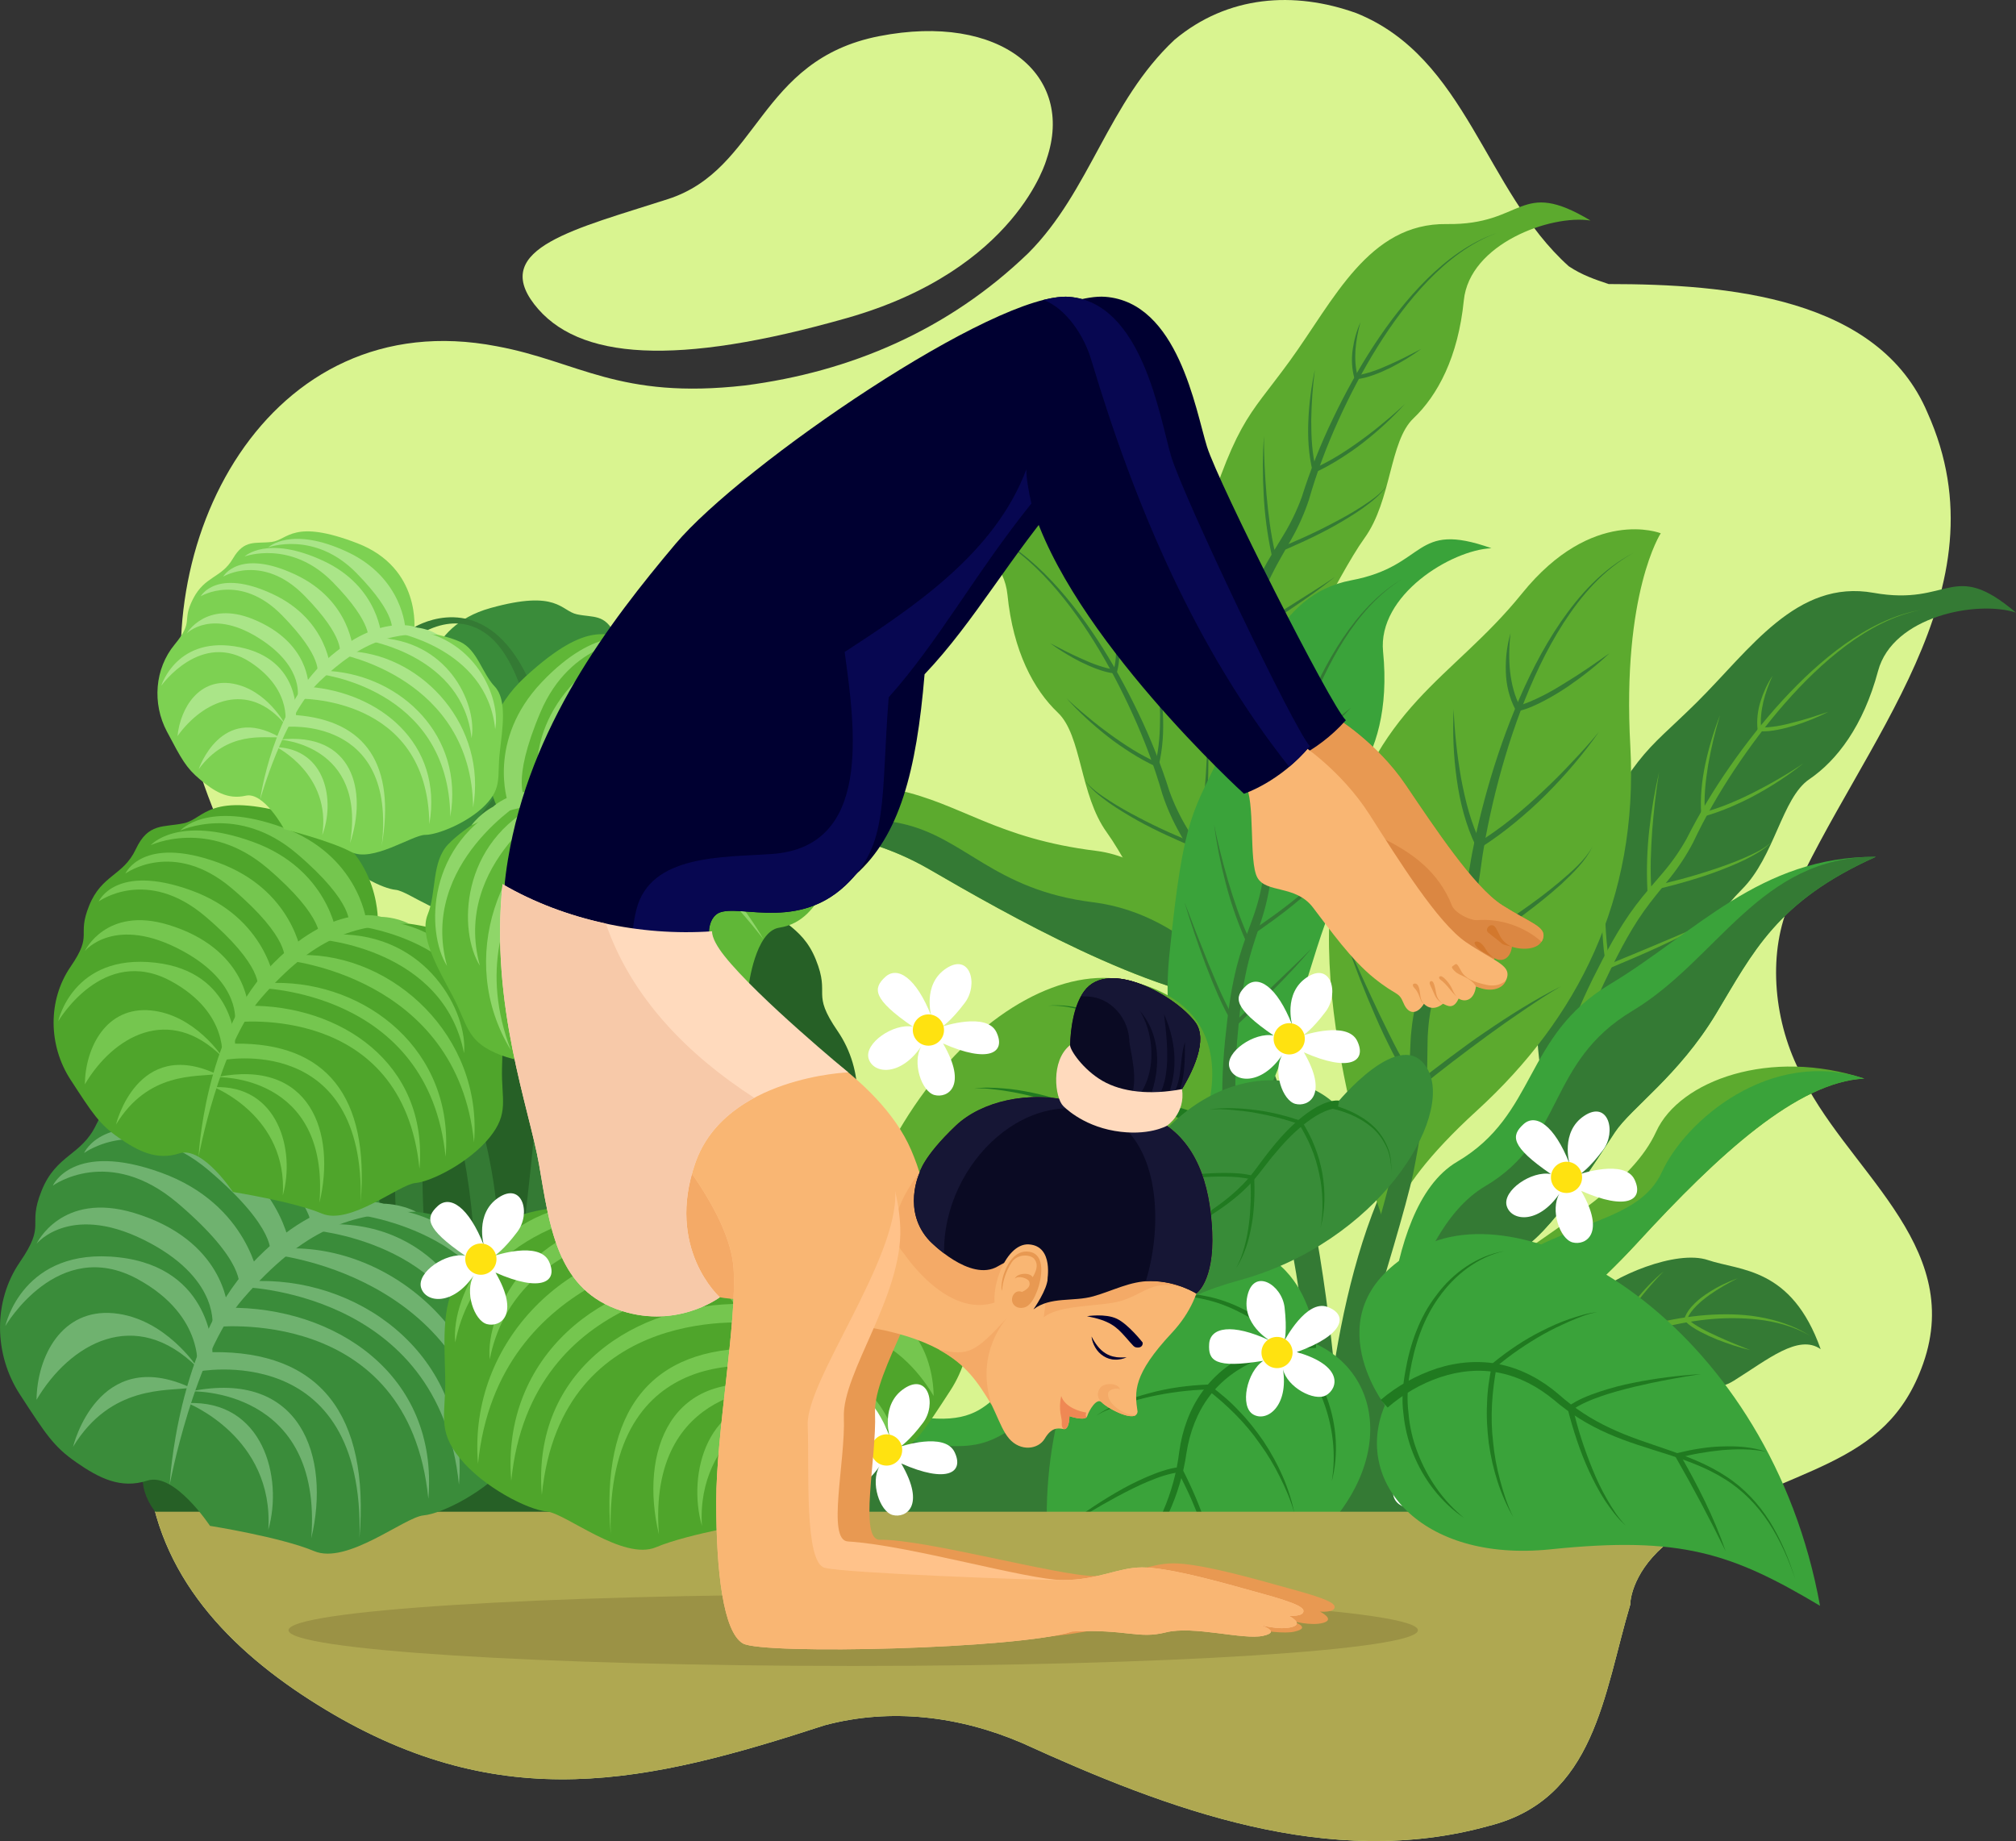 <svg width="265" height="242" viewBox="0 0 265 242" fill="none" xmlns="http://www.w3.org/2000/svg">
<rect x="0" y="0" width="265" height="242" fill="#333333" stroke="none"/>
<g clip-path="url(#clip0_20_679)">
<path d="M235.327 118.521C244.645 97.497 263.857 77.641 253.374 54.273C246.967 39.091 227.173 37.339 211.456 37.339C209.709 36.755 207.962 36.17 206.214 35.002C195.149 25.078 192.82 7.552 178.267 1.717C170.114 -1.204 161.385 -0.62 154.396 5.222C145.66 13.401 143.331 25.078 135.185 33.257C124.652 43.43 111.761 48.88 97.926 50.668C81.335 52.556 76.03 47.498 65.312 45.517C35.035 39.675 18.736 71.799 25.142 97.497C28.636 112.679 41.257 128.131 37.18 143.898C31.939 166.09 16.435 170.521 19.517 194.367C21.3 208.131 31.165 217.727 42.805 224.738C66.094 238.751 85.114 234.377 108.409 226.782C117.145 224.446 126.207 225.614 134.361 229.119C153.572 237.882 174.773 245.847 195.732 240.005C209.702 236.5 210.803 222.6 214.297 210.916C214.297 209.748 215.121 205.538 220.433 201.883C235.717 192.464 247.869 193.198 252.791 179.263C258.388 163.411 242.308 153.565 236.491 140.713C232.997 133.71 232.415 124.947 235.327 118.521Z" fill="#D9F490"/>
<path d="M137.578 20.91C137.578 20.91 133.679 35.451 111.328 41.806C88.977 48.161 75.923 47.384 70.22 39.989C64.524 32.594 75.774 30.058 87.812 26.168C99.851 22.278 99.652 7.865 115.568 4.752C131.477 1.639 141.371 9.817 137.578 20.91Z" fill="#D9F490"/>
<path d="M37.983 165.898C37.983 165.898 37.585 153.366 50.817 149.59C64.048 145.814 64.624 150.16 67.812 150.851C71.008 151.535 73.288 150.737 75.227 154.855C77.166 158.973 80.476 158.745 82.415 163.554C84.354 168.363 81.733 167.786 85.27 172.937C88.807 178.087 88.693 185.069 85.27 190.334C81.847 195.599 80.824 197.202 77.855 199.261C74.886 201.32 72.038 202.809 68.501 201.662C64.965 200.515 60.284 207.611 60.284 207.611C60.284 207.611 50.93 209.1 46.591 210.931C42.258 212.762 34.723 206.471 32.216 206.236C29.709 206.008 23.885 203.03 20.81 199.254C17.727 195.478 18.984 193.419 18.871 188.61C18.757 183.801 18.303 177.966 21.037 175.565C23.778 173.165 25.142 168.584 28.679 167.323C32.223 166.069 37.983 165.898 37.983 165.898Z" fill="#266026"/>
<path d="M171.733 201.007L176.776 200.501C176.364 187.762 173.942 142.729 160.178 128.495C160.178 128.488 175.81 170.03 171.733 201.007Z" fill="#347A34"/>
<path d="M179.07 200.266C177.962 182.433 185.099 149.968 185.099 149.968C175.135 165.392 173.615 192.678 173.388 200.843L179.07 200.266Z" fill="#347A34"/>
<path d="M184.183 199.753C183.367 184.827 186.385 162.784 186.385 162.784C178.573 175.017 177.472 190.797 177.55 200.159L184.183 199.753Z" fill="#347A34"/>
<path d="M210.696 178.729C210.696 178.729 194.546 189.223 189.624 199.204L192.6 198.905C194.823 195.806 203.793 183.744 210.902 180.78C212.727 178.394 210.696 178.729 210.696 178.729Z" fill="#347A34"/>
<path d="M186.108 199.553C187.024 189.216 191.463 183.409 191.463 183.409C191.463 183.409 192.983 181.03 195.845 178.615C188.899 179.933 184.936 192.785 183.274 199.838L186.108 199.553Z" fill="#347A34"/>
<path d="M159.95 104.97C159.95 104.97 151.3 91.398 156.96 73.067C162.621 54.736 163.729 55.435 169.531 47.455C175.334 39.476 179.886 29.302 190.178 29.452C200.469 29.602 199.624 23.318 209.07 28.989C203.849 28.17 193.161 32.038 192.415 39.497C191.669 46.957 188.956 51.993 185.788 55C182.621 58.007 182.94 65.786 179.354 70.745C175.767 75.703 169.268 89.888 165.561 93.835C161.854 97.782 161.854 106.644 162.003 107.321C162.152 107.998 159.95 104.97 159.95 104.97Z" fill="#5CAA2E"/>
<path d="M161.236 108.005C160.966 107.677 160.874 107.485 160.732 107.229C160.597 106.986 160.504 106.751 160.391 106.509C160.206 106.032 160.036 105.547 159.922 105.07C159.659 104.108 159.524 103.139 159.432 102.177C159.283 100.254 159.332 98.345 159.538 96.464C159.929 92.702 160.824 89.054 161.911 85.492C163.019 81.944 164.176 78.396 165.938 75.055C166.804 73.388 167.827 71.821 168.757 70.26C169.702 68.7 170.483 67.076 171.108 65.366C172.209 61.868 173.601 58.37 175.206 55.043C176.804 51.701 178.594 48.453 180.625 45.354C182.656 42.262 184.922 39.312 187.55 36.705C190.171 34.118 193.217 31.853 196.712 30.642C193.246 31.939 190.277 34.254 187.727 36.883C185.178 39.533 182.99 42.511 181.044 45.624C179.098 48.745 177.394 52.015 175.881 55.363C174.361 58.726 173.075 62.124 172.053 65.701C171.463 67.482 170.689 69.22 169.766 70.845C168.857 72.476 167.905 74.029 167.109 75.661C165.519 78.909 164.453 82.436 163.43 85.948C162.443 89.46 161.648 93.044 161.349 96.642C161.186 98.437 161.186 100.233 161.357 101.985C161.456 102.854 161.598 103.723 161.84 104.536C161.946 104.949 162.095 105.334 162.251 105.718C162.344 105.889 162.422 106.082 162.514 106.245C162.592 106.395 162.734 106.602 162.756 106.63L161.236 108.005Z" fill="#347A34"/>
<path d="M160.305 66.52C160.767 69.384 161.264 72.248 161.797 75.098C162.081 76.516 162.351 77.94 162.678 79.351C163.018 80.747 163.359 82.179 163.956 83.44L163.594 83.341C165.597 82.122 167.585 80.876 169.574 79.636L172.543 77.755C173.537 77.128 174.524 76.501 175.49 75.832C173.658 77.306 171.733 78.66 169.787 79.971C167.841 81.289 165.852 82.536 163.864 83.782L163.615 83.939L163.501 83.683C162.876 82.308 162.557 80.883 162.223 79.465C161.911 78.04 161.634 76.615 161.413 75.176C160.945 72.298 160.582 69.413 160.305 66.52Z" fill="#347A34"/>
<path d="M166.136 57.294C166.136 59.866 166.264 62.431 166.477 64.981C166.712 67.532 167.017 70.075 167.585 72.569L167.251 72.391C169.95 71.315 172.614 70.139 175.178 68.778C176.47 68.109 177.734 67.403 178.956 66.613C180.163 65.822 181.413 65.017 182.287 63.834C181.484 65.067 180.277 65.964 179.105 66.826C177.905 67.667 176.648 68.422 175.376 69.142C174.098 69.854 172.791 70.503 171.463 71.122C170.135 71.735 168.8 72.334 167.436 72.854L167.159 72.96L167.102 72.675C166.57 70.146 166.236 67.582 166.108 65.01C165.959 62.438 165.966 59.859 166.136 57.294Z" fill="#347A34"/>
<path d="M172.841 48.602C172.543 50.804 172.401 53.027 172.358 55.235C172.358 57.444 172.457 59.666 173.019 61.789L172.67 61.626C173.771 61.084 174.865 60.529 175.916 59.88C176.96 59.232 177.983 58.541 178.977 57.814C179.979 57.087 180.952 56.332 181.896 55.534C182.855 54.751 183.793 53.938 184.688 53.084C183.026 54.929 181.186 56.617 179.226 58.149C178.253 58.925 177.216 59.617 176.165 60.293C175.114 60.956 174.02 61.569 172.884 62.096L172.607 62.224L172.536 61.932C172.003 59.731 171.882 57.472 171.982 55.242C172.081 52.998 172.372 50.782 172.841 48.602Z" fill="#347A34"/>
<path d="M178.828 42.361C178.494 43.544 178.274 44.748 178.175 45.959C178.104 47.163 178.146 48.382 178.494 49.521L178.239 49.35C178.984 49.265 179.723 49.051 180.455 48.809C181.186 48.567 181.903 48.26 182.614 47.94C184.041 47.32 185.433 46.593 186.818 45.867C185.554 46.8 184.198 47.612 182.791 48.332C182.081 48.681 181.357 49.001 180.611 49.272C179.865 49.543 179.091 49.778 178.274 49.842L178.068 49.856L178.019 49.664C177.685 48.438 177.635 47.156 177.813 45.924C177.99 44.684 178.324 43.48 178.828 42.361Z" fill="#347A34"/>
<path d="M204.304 147.56C204.304 147.56 197.948 132.769 206.484 115.593C215.021 98.416 216.001 99.292 223.011 92.353C230.021 85.414 236.151 76.109 246.279 77.926C256.406 79.736 256.591 73.395 264.993 80.527C259.979 78.874 248.8 80.961 246.868 88.2C244.929 95.438 241.442 99.976 237.834 102.427C234.219 104.878 233.288 112.615 228.956 116.925C224.617 121.235 215.923 134.187 211.634 137.479C207.337 140.77 205.909 149.519 205.952 150.21C205.987 150.901 204.304 147.56 204.304 147.56Z" fill="#347A34"/>
<path d="M205.085 150.766C204.872 150.395 204.808 150.188 204.709 149.918C204.617 149.661 204.56 149.412 204.489 149.155C204.382 148.65 204.29 148.151 204.254 147.659C204.148 146.662 204.176 145.693 204.24 144.724C204.404 142.801 204.759 140.927 205.263 139.103C206.257 135.455 207.727 132 209.368 128.659C211.03 125.339 212.749 122.019 215.021 119.005C216.144 117.502 217.408 116.12 218.58 114.731C219.766 113.341 220.796 111.867 221.683 110.285C223.338 107.015 225.27 103.788 227.386 100.767C229.503 97.732 231.79 94.811 234.29 92.082C236.79 89.361 239.503 86.81 242.514 84.666C245.519 82.536 248.885 80.797 252.529 80.163C248.899 80.876 245.597 82.685 242.656 84.865C239.709 87.067 237.081 89.653 234.652 92.41C232.23 95.174 230.021 98.124 227.99 101.18C225.952 104.251 224.134 107.4 222.55 110.762C221.683 112.422 220.632 114.011 219.467 115.464C218.303 116.925 217.117 118.307 216.073 119.789C213.984 122.738 212.365 126.044 210.788 129.343C209.247 132.648 207.884 136.054 207.017 139.559C206.563 141.304 206.279 143.078 206.165 144.838C206.122 145.714 206.122 146.591 206.229 147.431C206.264 147.859 206.357 148.265 206.442 148.664C206.506 148.849 206.548 149.056 206.619 149.227C206.676 149.391 206.783 149.611 206.797 149.647L205.085 150.766Z" fill="#5CAA2E"/>
<path d="M210.831 109.672C210.824 112.579 210.859 115.479 210.923 118.378C210.98 119.824 211.009 121.278 211.108 122.717C211.222 124.149 211.328 125.617 211.712 126.956L211.371 126.799C213.544 125.923 215.703 125.011 217.869 124.106L221.108 122.731C222.188 122.275 223.267 121.812 224.325 121.306C222.28 122.468 220.163 123.486 218.033 124.47C215.902 125.453 213.736 126.365 211.57 127.277L211.3 127.391L211.229 127.12C210.831 125.659 210.746 124.206 210.646 122.753C210.568 121.299 210.526 119.846 210.533 118.392C210.54 115.472 210.639 112.572 210.831 109.672Z" fill="#5CAA2E"/>
<path d="M218.082 101.508C217.663 104.044 217.386 106.595 217.181 109.152C217.003 111.71 216.896 114.267 217.06 116.818L216.754 116.59C219.588 115.97 222.408 115.236 225.156 114.31C226.534 113.861 227.905 113.363 229.233 112.786C230.554 112.201 231.911 111.61 232.962 110.584C231.967 111.674 230.632 112.365 229.34 113.028C228.019 113.662 226.662 114.203 225.284 114.709C223.906 115.208 222.507 115.635 221.101 116.034C219.695 116.426 218.281 116.797 216.847 117.089L216.556 117.146L216.541 116.854C216.421 114.267 216.506 111.681 216.79 109.124C217.074 106.552 217.5 104.008 218.082 101.508Z" fill="#5CAA2E"/>
<path d="M226.087 94.02C225.44 96.15 224.936 98.316 224.546 100.489C224.19 102.669 223.928 104.878 224.141 107.058L223.821 106.837C224.993 106.481 226.165 106.11 227.301 105.64C228.438 105.17 229.56 104.657 230.653 104.094C231.754 103.538 232.841 102.947 233.899 102.32C234.972 101.7 236.023 101.052 237.046 100.347C235.107 101.9 233.026 103.26 230.838 104.457C229.751 105.063 228.615 105.583 227.472 106.082C226.321 106.566 225.149 106.994 223.942 107.328L223.651 107.414L223.629 107.115C223.459 104.856 223.7 102.605 224.162 100.425C224.631 98.231 225.277 96.093 226.087 94.02Z" fill="#5CAA2E"/>
<path d="M233.004 88.826C232.479 89.938 232.074 91.092 231.783 92.267C231.52 93.45 231.364 94.654 231.52 95.837L231.293 95.623C232.039 95.659 232.806 95.566 233.573 95.452C234.333 95.331 235.093 95.146 235.838 94.939C237.351 94.561 238.835 94.07 240.327 93.571C238.928 94.291 237.465 94.868 235.959 95.352C235.206 95.58 234.439 95.78 233.658 95.929C232.877 96.079 232.081 96.186 231.257 96.115L231.051 96.1L231.03 95.901C230.895 94.633 231.051 93.365 231.428 92.175C231.804 90.985 232.323 89.852 233.004 88.826Z" fill="#5CAA2E"/>
<path d="M164.893 143.648C164.893 143.648 173.544 130.076 167.884 111.745C162.223 93.415 161.115 94.113 155.313 86.133C149.51 78.154 144.957 67.981 134.666 68.13C124.375 68.28 125.22 61.996 115.774 67.667C120.994 66.848 131.683 70.716 132.429 78.175C133.175 85.635 135.888 90.672 139.055 93.678C142.223 96.685 141.903 104.464 145.49 109.423C149.077 114.381 155.575 128.566 159.283 132.513C162.99 136.46 162.99 145.323 162.841 145.999C162.692 146.676 164.893 143.648 164.893 143.648Z" fill="#5CAA2E"/>
<path d="M163.608 146.69C163.878 146.363 163.97 146.17 164.112 145.914C164.247 145.672 164.34 145.437 164.453 145.194C164.638 144.717 164.808 144.233 164.922 143.755C165.185 142.793 165.32 141.825 165.412 140.863C165.561 138.939 165.511 137.03 165.306 135.149C164.915 131.387 164.02 127.74 162.933 124.177C161.825 120.63 160.668 117.082 158.906 113.74C158.04 112.073 157.017 110.506 156.087 108.946C155.142 107.385 154.361 105.761 153.736 104.051C152.635 100.553 151.243 97.055 149.638 93.728C148.04 90.387 146.25 87.138 144.219 84.039C142.188 80.947 139.922 77.997 137.294 75.39C134.673 72.804 131.627 70.538 128.132 69.327C131.598 70.617 134.567 72.939 137.117 75.568C139.666 78.218 141.854 81.196 143.8 84.31C145.746 87.43 147.45 90.7 148.963 94.049C150.483 97.411 151.769 100.81 152.791 104.386C153.381 106.167 154.155 107.905 155.078 109.53C155.987 111.161 156.939 112.714 157.734 114.346C159.325 117.595 160.391 121.121 161.413 124.633C162.401 128.146 163.196 131.729 163.494 135.327C163.658 137.122 163.658 138.918 163.487 140.67C163.388 141.54 163.246 142.409 163.004 143.221C162.898 143.634 162.749 144.019 162.592 144.404C162.5 144.575 162.422 144.767 162.33 144.931C162.252 145.08 162.109 145.287 162.088 145.315L163.608 146.69Z" fill="#347A34"/>
<path d="M164.545 105.198C164.084 108.062 163.587 110.926 163.054 113.776C162.77 115.194 162.5 116.619 162.173 118.029C161.832 119.426 161.492 120.858 160.895 122.119L161.257 122.019C159.254 120.801 157.266 119.554 155.277 118.314L152.308 116.433C151.314 115.806 150.327 115.179 149.361 114.51C151.193 115.984 153.118 117.338 155.064 118.649C157.01 119.967 158.999 121.214 160.987 122.461L161.236 122.617L161.349 122.361C161.974 120.986 162.294 119.561 162.628 118.143C162.94 116.718 163.217 115.293 163.438 113.854C163.906 110.976 164.268 108.091 164.545 105.198Z" fill="#347A34"/>
<path d="M158.707 95.972C158.707 98.544 158.58 101.109 158.367 103.659C158.132 106.21 157.827 108.753 157.259 111.247L157.592 111.069C154.894 109.993 152.23 108.817 149.666 107.457C148.374 106.787 147.109 106.082 145.888 105.291C144.68 104.5 143.43 103.695 142.557 102.512C143.359 103.745 144.567 104.643 145.739 105.505C146.939 106.345 148.196 107.1 149.467 107.82C150.746 108.532 152.053 109.181 153.381 109.801C154.709 110.413 156.044 111.012 157.408 111.532L157.685 111.639L157.742 111.354C158.274 108.825 158.608 106.26 158.736 103.688C158.892 101.116 158.878 98.537 158.707 95.972Z" fill="#347A34"/>
<path d="M152.01 87.281C152.308 89.482 152.45 91.705 152.493 93.913C152.493 96.122 152.394 98.345 151.832 100.468L152.181 100.304C151.08 99.762 149.986 99.207 148.935 98.558C147.891 97.91 146.868 97.219 145.874 96.492C144.872 95.766 143.899 95.01 142.955 94.213C141.996 93.429 141.058 92.617 140.163 91.762C141.825 93.607 143.665 95.295 145.625 96.827C146.598 97.604 147.635 98.295 148.686 98.972C149.737 99.634 150.831 100.247 151.967 100.774L152.244 100.902L152.315 100.61C152.848 98.409 152.969 96.15 152.869 93.92C152.763 91.676 152.472 89.46 152.01 87.281Z" fill="#347A34"/>
<path d="M146.016 81.04C146.35 82.222 146.57 83.426 146.669 84.637C146.74 85.841 146.698 87.06 146.35 88.2L146.605 88.028C145.859 87.943 145.121 87.729 144.389 87.487C143.658 87.245 142.94 86.939 142.23 86.618C140.803 85.998 139.411 85.271 138.026 84.545C139.29 85.478 140.646 86.29 142.053 87.01C142.763 87.359 143.487 87.679 144.233 87.95C144.979 88.221 145.753 88.456 146.57 88.52L146.776 88.534L146.825 88.342C147.159 87.117 147.209 85.834 147.031 84.602C146.854 83.369 146.527 82.158 146.016 81.04Z" fill="#347A34"/>
<path d="M174.183 197.508C174.183 197.508 171.776 183.666 158.935 174.938C152.607 170.635 153.551 166.767 148.615 165.933C143.672 165.1 136.271 161.709 134.183 159.999C132.095 158.289 102.983 154.484 95.959 157.847C104.325 159.073 113.367 170.058 117.479 169.944C121.591 169.823 127.315 174.019 133.558 177.525C139.801 181.03 144.091 178.052 148.068 179.569C152.046 181.094 166.634 187.164 174.183 197.508Z" fill="#347A34"/>
<path d="M165.852 187.078C163.85 184.955 161.747 182.939 159.609 180.966C158.53 179.99 157.429 179.042 156.271 178.194C155.114 177.361 153.857 176.627 152.585 175.95C151.307 175.273 149.986 174.71 148.636 174.19C147.28 173.67 145.895 173.186 144.567 172.523C143.239 171.889 141.975 171.049 140.796 170.244C139.602 169.488 138.281 168.883 136.946 168.327C131.577 166.161 125.952 164.594 120.369 162.948L103.565 158.168C109.212 159.593 114.879 160.939 120.504 162.449C126.129 163.953 131.761 165.492 137.216 167.657C138.573 168.213 139.922 168.812 141.193 169.609C142.429 170.436 143.601 171.205 144.894 171.847C146.172 172.495 147.528 172.986 148.892 173.521C150.256 174.055 151.605 174.646 152.905 175.345C154.19 176.057 155.469 176.784 156.634 177.703C157.798 178.615 158.871 179.605 159.922 180.624C162.031 182.654 163.956 184.856 165.852 187.078Z" fill="#2A6B2A"/>
<path d="M150.277 168.413C151.989 169.795 153.572 171.362 154.943 173.108C155.639 173.977 156.25 174.91 156.776 175.893C157.301 176.876 157.72 177.938 157.919 179.056L157.955 179.256L157.756 179.306C156.669 179.584 155.575 179.847 154.467 180.061C153.359 180.268 152.251 180.453 151.122 180.538C150 180.631 148.871 180.645 147.749 180.552C146.641 180.424 145.49 180.239 144.524 179.648C145.518 180.175 146.662 180.282 147.763 180.332C148.871 180.381 149.986 180.324 151.094 180.196C152.195 180.061 153.295 179.89 154.389 179.669C155.483 179.441 156.563 179.163 157.635 178.878L157.472 179.128C157.109 176.997 155.938 175.074 154.659 173.314C154.013 172.431 153.31 171.583 152.571 170.771C151.854 169.951 151.094 169.161 150.277 168.413Z" fill="#2A6B2A"/>
<path d="M142.784 165.484C144.198 166.589 145.405 167.935 146.506 169.36C147.6 170.785 148.53 172.338 149.347 173.948L149.467 174.183L149.219 174.262C147.131 174.889 144.965 175.28 142.777 175.345C140.604 175.387 138.381 175.181 136.364 174.369C138.445 174.988 140.625 175.109 142.763 174.988C143.835 174.924 144.901 174.803 145.959 174.611C147.017 174.418 148.054 174.141 149.091 173.848L148.956 174.155C148.182 172.552 147.252 171.034 146.243 169.574C145.213 168.113 144.084 166.717 142.784 165.484Z" fill="#2A6B2A"/>
<path d="M128.608 158.78C130.234 159.935 131.747 161.253 133.146 162.692C134.538 164.131 135.796 165.734 136.676 167.572L136.79 167.814L136.527 167.878C134.602 168.334 132.663 168.705 130.71 169.004C128.757 169.289 126.797 169.524 124.823 169.631C126.769 169.332 128.715 169.011 130.646 168.648C132.585 168.299 134.51 167.9 136.421 167.444L136.271 167.75C135.462 165.962 134.212 164.394 132.905 162.913C131.57 161.452 130.128 160.077 128.608 158.78Z" fill="#2A6B2A"/>
<path d="M116.605 158.417C118.203 158.987 119.766 159.685 121.25 160.526C121.996 160.946 122.72 161.402 123.395 161.951C124.055 162.499 124.716 163.105 125.092 163.953L125.163 164.117L125.007 164.216C124.19 164.729 123.303 165.007 122.422 165.257C121.534 165.499 120.646 165.705 119.744 165.876C117.947 166.197 116.136 166.461 114.318 166.589C116.108 166.254 117.898 165.919 119.666 165.513C120.554 165.313 121.435 165.1 122.301 164.85C123.161 164.587 124.027 164.295 124.766 163.86L124.688 164.124C124.382 163.397 123.771 162.791 123.132 162.264C122.486 161.737 121.79 161.253 121.08 160.804C119.659 159.913 118.146 159.13 116.605 158.417Z" fill="#2A6B2A"/>
<path d="M164.056 131.986C164.056 131.986 157.202 113.477 144.084 111.845C130.966 110.214 126.385 105.654 117.962 103.845C109.538 102.035 102.308 109.259 102.308 109.259C102.308 109.259 112.088 108.426 122.166 114.275C132.252 120.124 151.065 130.86 164.056 131.986Z" fill="#5CAA2E"/>
<path d="M164.056 131.986C164.056 131.986 156.783 120.231 143.665 118.599C130.547 116.968 126.868 110.05 118.445 108.24C110.021 106.431 102.308 109.259 102.308 109.259C102.308 109.259 112.088 108.426 122.166 114.275C132.252 120.124 151.065 130.86 164.056 131.986Z" fill="#347A34"/>
<path d="M188.288 194.673C188.288 194.673 190.632 184.92 195.959 178.871C201.286 172.823 205.753 173.628 208.899 170.678C212.045 167.729 220.355 164.223 224.531 165.641C228.707 167.059 235.497 166.539 239.325 177.347C236.413 175.302 232.365 178.714 227.898 181.5C223.43 184.286 217.429 180.218 213.501 182.946C209.574 185.682 206.378 191.681 201.946 192.457C197.514 193.241 188.288 194.673 188.288 194.673Z" fill="#347A34"/>
<path d="M187.855 194.716C189.403 192.493 190.973 190.291 192.685 188.29C193.537 187.285 194.41 186.309 195.334 185.426C196.264 184.521 197.287 183.83 198.31 183.181C199.339 182.533 200.419 182.006 201.506 181.564C202.592 181.115 203.686 180.731 204.723 180.203C205.767 179.683 206.761 179.021 207.72 178.266C208.7 177.468 209.773 176.876 210.838 176.356C215.142 174.354 219.659 173.236 224.24 172.865C226.534 172.701 228.842 172.709 231.151 173.1C233.452 173.499 235.767 174.212 237.912 175.573C235.732 174.319 233.423 173.734 231.136 173.457C228.842 173.207 226.555 173.214 224.29 173.457C222.024 173.699 219.78 174.155 217.564 174.746C215.348 175.345 213.161 176.107 211.058 177.133C210.007 177.653 208.984 178.237 208.047 179.014C207.074 179.812 206.037 180.488 204.957 181.008C203.878 181.543 202.77 181.913 201.697 182.341C200.618 182.768 199.567 183.267 198.551 183.887C197.535 184.521 196.534 185.19 195.611 186.003C194.68 186.822 193.793 187.748 192.919 188.703C191.2 190.626 189.489 192.614 187.855 194.716Z" fill="#5CAA2E"/>
<path d="M200.916 175.501C200.241 176.249 199.602 177.054 198.991 177.895C198.374 178.729 197.784 179.591 197.237 180.517C196.165 182.348 195.163 184.378 194.822 186.729L194.695 186.43C195.561 186.872 196.427 187.306 197.301 187.677C198.182 188.054 199.062 188.368 199.957 188.639C200.845 188.909 201.747 189.095 202.649 189.166C203.544 189.23 204.467 189.237 205.291 188.76C204.496 189.315 203.558 189.401 202.656 189.415C201.747 189.394 200.831 189.251 199.922 189.023C199.013 188.802 198.118 188.475 197.23 188.119C196.342 187.755 195.462 187.335 194.588 186.9L194.432 186.822L194.467 186.601C194.659 185.369 195.021 184.221 195.469 183.174C195.916 182.127 196.442 181.151 197.024 180.253C198.175 178.451 199.496 176.862 200.916 175.501Z" fill="#2A6B2A"/>
<path d="M207.053 173.058C205.973 174.297 205.028 175.729 204.155 177.24C203.303 178.771 202.514 180.374 201.847 182.084L201.747 181.721C202.578 182.163 203.409 182.59 204.261 182.925C205.114 183.26 205.973 183.516 206.84 183.709C208.565 184.079 210.341 184.193 212.038 183.73C210.384 184.414 208.58 184.4 206.818 184.115C205.05 183.794 203.31 183.117 201.634 182.177L201.435 182.063L201.534 181.813C202.237 180.104 203.026 178.465 203.942 176.983C204.865 175.516 205.881 174.133 207.053 173.058Z" fill="#2A6B2A"/>
<path d="M218.693 167.109C217.436 168.391 216.229 169.773 215.114 171.269C214.02 172.787 212.969 174.404 212.273 176.321L212.159 175.964C213.693 176.684 215.241 177.354 216.804 177.959C218.359 178.586 219.929 179.156 221.499 179.712C219.908 179.37 218.324 178.892 216.747 178.351C215.177 177.795 213.615 177.161 212.067 176.435L211.854 176.335L211.953 176.078C212.706 174.105 213.764 172.452 214.929 170.992C216.087 169.538 217.351 168.227 218.693 167.109Z" fill="#5CAA2E"/>
<path d="M228.409 168.035C227.145 168.669 225.909 169.374 224.723 170.208C224.133 170.635 223.558 171.091 223.025 171.619C222.5 172.146 221.989 172.758 221.726 173.535L221.669 173.236C222.258 173.813 222.954 174.233 223.643 174.625C224.339 175.01 225.05 175.345 225.76 175.665C227.18 176.321 228.622 176.898 230.064 177.475C228.594 177.126 227.138 176.634 225.689 176.071C224.964 175.772 224.247 175.444 223.537 175.074C222.827 174.696 222.116 174.29 221.47 173.62L221.349 173.492L221.413 173.314C221.74 172.402 222.287 171.797 222.841 171.255C223.395 170.714 223.999 170.286 224.609 169.894C225.824 169.111 227.102 168.498 228.409 168.035Z" fill="#5CAA2E"/>
<path d="M190.121 184.3C190.121 184.3 188.345 173.179 197.202 166.753C206.051 160.326 214.624 155.475 217.706 148.742C220.788 142.01 232.72 137.707 245.057 141.782C236.271 142.223 225.952 151.677 215.199 163.397C204.439 175.102 190.121 184.3 190.121 184.3Z" fill="#5CAA2E"/>
<path d="M190.121 184.3C190.121 184.3 188.345 173.179 197.202 166.753C206.051 160.326 215.391 160.768 218.473 154.029C221.555 147.296 232.72 137.699 245.057 141.775C236.271 142.216 225.952 151.67 215.199 163.39C204.439 175.102 190.121 184.3 190.121 184.3Z" fill="#3AA33A"/>
<path d="M182.088 185.105C182.088 185.105 180.98 158.916 191.527 152.718C202.074 146.512 200.277 136.182 211.577 129.407C222.876 122.631 231.328 112.551 246.57 112.629C233.53 118.478 230.44 125.168 225.554 133.275C220.668 141.383 214.411 145.629 212.28 148.821C210.149 152.005 203.715 162.606 199.283 164.615C194.844 166.617 184.055 178.422 182.088 185.105Z" fill="#3AA33A"/>
<path d="M182.088 185.105C182.088 185.105 184.659 162.143 195.206 155.938C205.753 149.733 203.26 139.659 214.567 132.883C225.867 126.108 231.335 112.543 246.57 112.629C233.53 118.478 230.44 125.168 225.554 133.275C220.668 141.383 214.411 145.629 212.28 148.821C210.149 152.005 203.715 162.606 199.283 164.615C194.844 166.617 184.055 178.422 182.088 185.105Z" fill="#347A34"/>
<path d="M166.115 187.883C166.115 187.883 153.999 174.953 141.541 177.696C129.084 180.438 132.585 188.225 120.007 186.138C107.429 184.058 89.396 197.979 88.58 207.511C98.516 197.943 105.952 195.72 122.507 196.418C139.063 197.117 156.321 187.086 166.115 187.883Z" fill="#3AA33A"/>
<path d="M166.115 187.883C166.115 187.883 155.135 181.222 142.67 183.965C130.213 186.708 133.217 191.681 120.646 189.6C108.068 187.52 89.396 197.979 88.587 207.511C98.523 197.943 110.795 202.075 127.351 202.766C143.906 203.471 156.321 187.085 166.115 187.883Z" fill="#347A34"/>
<path d="M174.716 200.7C171.25 190.327 163.686 183.851 157.72 184.706C167.876 188.924 170.433 196.632 171.037 201.071L174.716 200.7Z" fill="#347A34"/>
<path d="M162.955 156.315C162.955 156.315 151.783 144.738 153.7 125.645C155.618 106.552 156.84 107.015 160.952 98.038C165.057 89.061 167.507 78.183 177.621 76.281C187.734 74.378 185.661 68.379 196.044 72.063C190.767 72.298 181.058 78.225 181.804 85.677C182.55 93.137 180.888 98.615 178.374 102.192C175.859 105.768 177.72 113.334 175.185 118.905C172.649 124.477 169.091 139.673 166.243 144.282C163.395 148.892 165.142 157.576 165.426 158.211C165.71 158.845 162.955 156.315 162.955 156.315Z" fill="#3AA33A"/>
<path d="M164.822 159.037C164.496 158.766 164.361 158.595 164.169 158.374C163.992 158.168 163.849 157.954 163.693 157.74C163.416 157.306 163.153 156.871 162.947 156.422C162.5 155.532 162.18 154.606 161.896 153.687C161.371 151.827 161.037 149.946 160.874 148.065C160.511 144.304 160.668 140.549 161.023 136.845C161.406 133.147 161.84 129.435 162.905 125.809C163.423 124.006 164.119 122.261 164.723 120.544C165.341 118.827 165.781 117.082 166.058 115.279C166.449 111.631 167.117 107.927 168.033 104.35C168.942 100.76 170.05 97.212 171.428 93.771C172.805 90.337 174.439 86.988 176.499 83.911C178.558 80.854 181.094 78.026 184.276 76.138C181.136 78.097 178.686 80.961 176.705 84.046C174.73 87.152 173.182 90.508 171.882 93.949C170.59 97.39 169.574 100.938 168.75 104.521C167.926 108.119 167.344 111.71 167.045 115.415C166.818 117.274 166.406 119.133 165.824 120.907C165.256 122.688 164.631 124.398 164.176 126.158C163.26 129.656 162.919 133.325 162.607 136.973C162.337 140.613 162.266 144.282 162.685 147.866C162.876 149.661 163.232 151.421 163.75 153.102C164.02 153.936 164.332 154.755 164.73 155.503C164.915 155.888 165.142 156.237 165.369 156.579C165.49 156.729 165.611 156.907 165.732 157.042C165.838 157.17 166.016 157.348 166.044 157.37L164.822 159.037Z" fill="#347A34"/>
<path d="M155.689 118.563C156.712 121.278 157.763 123.985 158.849 126.671C159.411 128.003 159.95 129.35 160.554 130.661C161.165 131.964 161.783 133.297 162.614 134.408L162.237 134.38C163.963 132.791 165.661 131.166 167.365 129.556L169.908 127.12C170.76 126.308 171.605 125.495 172.415 124.648C170.916 126.457 169.29 128.167 167.642 129.841C165.994 131.516 164.29 133.14 162.592 134.757L162.379 134.957L162.216 134.729C161.328 133.503 160.739 132.171 160.128 130.846C159.545 129.514 158.992 128.167 158.48 126.806C157.457 124.099 156.534 121.342 155.689 118.563Z" fill="#347A34"/>
<path d="M159.581 108.354C160.085 110.876 160.725 113.363 161.435 115.821C162.166 118.271 162.976 120.708 164.027 123.03L163.665 122.924C166.094 121.335 168.473 119.646 170.717 117.801C171.847 116.889 172.955 115.942 173.992 114.923C175.014 113.904 176.08 112.871 176.705 111.539C176.165 112.907 175.156 114.025 174.176 115.108C173.168 116.17 172.088 117.16 170.98 118.122C169.872 119.076 168.715 119.974 167.536 120.843C166.357 121.705 165.163 122.56 163.928 123.344L163.679 123.501L163.565 123.237C162.543 120.865 161.705 118.414 161.073 115.92C160.419 113.434 159.922 110.905 159.581 108.354Z" fill="#347A34"/>
<path d="M164.425 98.508C164.574 100.731 164.865 102.933 165.27 105.106C165.71 107.271 166.243 109.43 167.216 111.396L166.84 111.304C167.813 110.556 168.778 109.793 169.673 108.946C170.568 108.105 171.435 107.222 172.266 106.31C173.104 105.398 173.906 104.464 174.673 103.495C175.455 102.534 176.215 101.558 176.918 100.532C175.654 102.669 174.183 104.692 172.571 106.58C171.769 107.535 170.895 108.418 170 109.295C169.098 110.157 168.146 110.969 167.138 111.71L166.889 111.888L166.761 111.617C165.803 109.565 165.242 107.378 164.894 105.17C164.553 102.961 164.396 100.731 164.425 98.508Z" fill="#347A34"/>
<path d="M169.055 91.192C168.956 92.417 168.984 93.642 169.126 94.847C169.297 96.043 169.581 97.226 170.142 98.273L169.858 98.152C170.568 97.917 171.257 97.561 171.925 97.183C172.592 96.799 173.239 96.357 173.864 95.901C175.142 95.01 176.357 94.02 177.578 93.03C176.52 94.198 175.355 95.26 174.119 96.25C173.494 96.734 172.848 97.19 172.166 97.604C171.484 98.017 170.781 98.402 169.986 98.63L169.787 98.686L169.702 98.508C169.134 97.368 168.828 96.129 168.764 94.882C168.7 93.642 168.786 92.396 169.055 91.192Z" fill="#347A34"/>
<path d="M182.706 162.927C182.706 162.927 171.044 132.463 175.852 112.508C180.653 92.552 190.781 89.503 200.057 78.019C209.332 66.534 218.303 70.097 218.303 70.097C218.303 70.097 213.189 77.912 214.304 98.088C215.412 118.264 207.315 133.945 194.162 145.964C180.994 157.975 182.706 162.927 182.706 162.927Z" fill="#5CAA2E"/>
<path d="M179.638 165.855C182.188 157.933 184.325 149.761 185.149 141.604C185.263 140.585 185.305 139.566 185.341 138.547C185.405 137.521 185.405 136.424 185.54 135.363C185.753 133.225 186.236 131.074 187.053 129.029C188.693 124.911 191.371 121.456 192.429 117.488C193.033 115.543 193.217 113.47 193.665 111.389C194.063 109.316 194.567 107.264 195.107 105.227C196.2 101.144 197.528 97.112 199.155 93.165C200.788 89.225 202.699 85.357 205.156 81.759C207.614 78.197 210.653 74.784 214.737 72.661C210.724 74.884 207.82 78.339 205.497 81.93C203.175 85.556 201.399 89.439 199.901 93.379C198.416 97.326 197.223 101.365 196.264 105.426C195.795 107.464 195.355 109.501 195.028 111.553C194.837 112.579 194.73 113.598 194.574 114.631L194.325 116.22L193.97 117.794C192.962 122.047 190.291 125.738 188.935 129.556C188.239 131.473 187.855 133.461 187.72 135.47C187.628 136.481 187.663 137.464 187.628 138.519C187.621 139.58 187.607 140.642 187.528 141.696C187.28 145.921 186.584 150.096 185.76 154.242C184.908 158.389 181.605 169.118 180.391 173.222L179.638 165.855Z" fill="#347A34"/>
<path d="M176.889 123.6C178.324 126.863 179.808 130.105 181.328 133.325C182.117 134.928 182.877 136.531 183.715 138.106C184.56 139.666 185.433 141.24 186.548 142.601L185.973 142.558C187.472 141.369 188.992 140.186 190.533 139.039C192.081 137.892 193.615 136.738 195.227 135.662C198.416 133.482 201.698 131.402 205.192 129.649C203.509 130.618 201.903 131.687 200.313 132.769C198.715 133.845 197.145 134.95 195.597 136.082C192.5 138.348 189.453 140.663 186.499 143.078L186.172 143.349L185.923 143.036C184.752 141.561 183.906 139.979 183.068 138.383C182.259 136.78 181.47 135.17 180.774 133.532C179.34 130.269 178.054 126.956 176.889 123.6Z" fill="#347A34"/>
<path d="M183.154 106.723C183.807 110.192 184.666 113.626 185.639 117.018C186.648 120.402 187.77 123.757 189.269 126.97L188.715 126.813C192.529 124.655 196.264 122.368 199.808 119.86C201.591 118.62 203.338 117.331 204.979 115.942C206.605 114.552 208.296 113.142 209.311 111.318C208.409 113.192 206.811 114.723 205.256 116.198C203.651 117.644 201.946 118.998 200.192 120.302C198.438 121.598 196.619 122.824 194.766 124.006C192.912 125.182 191.037 126.336 189.098 127.398L188.708 127.611L188.544 127.241C187.088 123.964 185.923 120.587 185.064 117.146C184.19 113.719 183.551 110.235 183.154 106.723Z" fill="#347A34"/>
<path d="M191.08 93.236C191.2 96.293 191.541 99.328 192.06 102.32C192.628 105.298 193.352 108.283 194.745 110.997L194.176 110.869C195.703 109.85 197.23 108.817 198.644 107.663C200.064 106.516 201.435 105.319 202.756 104.065C204.084 102.826 205.37 101.543 206.598 100.218C207.848 98.907 209.063 97.568 210.199 96.172C208.154 99.1 205.796 101.857 203.218 104.443C201.939 105.747 200.547 106.958 199.127 108.141C197.699 109.316 196.193 110.42 194.61 111.432L194.226 111.681L194.041 111.304C192.664 108.468 191.904 105.455 191.485 102.413C191.058 99.371 190.931 96.3 191.08 93.236Z" fill="#347A34"/>
<path d="M198.558 83.234C198.352 84.915 198.331 86.604 198.494 88.264C198.693 89.909 199.07 91.548 199.886 92.987L199.453 92.816C200.561 92.503 201.634 92.025 202.678 91.505C203.729 90.985 204.737 90.387 205.725 89.767C207.735 88.556 209.652 87.209 211.57 85.863C209.887 87.459 208.047 88.905 206.101 90.244C205.114 90.9 204.105 91.527 203.04 92.082C201.975 92.645 200.867 93.165 199.645 93.464L199.34 93.543L199.212 93.3C198.388 91.726 197.983 90.016 197.94 88.306C197.884 86.597 198.075 84.887 198.558 83.234Z" fill="#347A34"/>
<path d="M173.054 176.698C173.054 176.698 171.982 160.191 155.732 164.33C139.482 168.47 128.665 203.051 147.685 234.484C151.804 221.567 155.291 215.433 169.276 205.359C183.267 195.279 182.82 181.322 173.054 176.698Z" fill="#3AA33A"/>
<path d="M173.004 175.801C170.1 175.865 167.33 176.499 164.709 177.639C162.11 178.8 159.744 180.574 158.061 182.911C156.371 185.233 155.405 188.005 155.014 190.797C154.688 193.526 153.97 196.148 152.877 198.663C150.746 203.685 147.124 208.124 145.668 213.574C144.922 216.267 144.858 219.124 145.306 221.859C145.781 224.595 146.683 227.238 147.82 229.753C146.74 227.21 145.902 224.56 145.497 221.831C145.114 219.102 145.249 216.31 146.037 213.681C147.585 208.373 151.271 204.07 153.58 198.983C154.752 196.454 155.575 193.711 155.966 190.954C156.385 188.29 157.344 185.703 158.949 183.573C162.152 179.263 167.749 177.247 172.983 177.183L173.004 175.801Z" fill="#207A20"/>
<path d="M139.567 214.65C140.746 213.068 142.244 211.771 143.793 210.589C145.377 209.449 147.024 208.394 148.779 207.525L148.303 207.297C149.254 211.892 150.412 216.473 152.223 220.819C150.987 216.295 149.894 211.75 148.956 207.169L148.864 206.734L148.48 206.941C146.726 207.874 145.021 208.922 143.494 210.204C141.967 211.479 140.54 212.918 139.567 214.65Z" fill="#207A20"/>
<path d="M139.261 201.263C141.761 199.632 144.318 198.086 146.932 196.675C148.246 195.984 149.567 195.3 150.931 194.737C152.287 194.174 153.693 193.668 155.121 193.519L154.787 193.341C155.448 194.609 156.08 195.891 156.655 197.202C157.216 198.52 157.749 199.845 158.21 201.199C158.679 202.552 159.077 203.927 159.361 205.331C159.659 206.727 159.894 208.159 159.823 209.598C160 208.166 159.879 206.706 159.688 205.274C159.467 203.842 159.119 202.431 158.7 201.042C157.869 198.264 156.698 195.606 155.384 193.027L155.277 192.821L155.05 192.849C153.494 193.027 152.074 193.583 150.689 194.167C149.311 194.773 147.962 195.442 146.676 196.212C144.084 197.715 141.619 199.425 139.261 201.263Z" fill="#207A20"/>
<path d="M144.084 186.109C145.149 185.411 146.385 185.012 147.578 184.599C148.793 184.214 150.007 183.844 151.25 183.58C153.729 183.039 156.25 182.711 158.786 182.647L158.587 182.583C161.264 184.642 163.715 187.029 165.639 189.821C166.641 191.189 167.507 192.657 168.26 194.181C169.02 195.706 169.702 197.273 170.149 198.933C169.482 195.563 168.011 192.372 166.115 189.494C165.135 188.076 164.07 186.701 162.862 185.468C161.69 184.193 160.348 183.096 158.97 182.056L158.878 181.992L158.764 181.999C156.193 182.106 153.615 182.44 151.136 183.117C149.894 183.445 148.665 183.837 147.479 184.321C146.314 184.841 145.099 185.333 144.084 186.109Z" fill="#207A20"/>
<path d="M147.905 171.975C151.065 170.201 154.886 170.001 158.331 170.792C161.818 171.562 164.979 173.414 167.742 175.651C169.141 176.762 170.398 178.023 171.399 179.498C172.465 180.916 173.331 182.497 173.942 184.165C175.199 187.484 175.653 191.161 175.057 194.73C175.973 191.225 175.725 187.406 174.496 183.958C173.892 182.227 173.019 180.588 171.939 179.099C170.909 177.567 169.56 176.292 168.132 175.159C165.298 172.887 162.024 171.027 158.416 170.358C154.872 169.609 150.973 170.051 147.905 171.975Z" fill="#207A20"/>
<path d="M158.118 147.709C158.118 147.709 164.524 132.463 148.146 128.872C131.769 125.282 106.669 151.35 109.652 187.997C119.098 178.294 124.957 174.376 141.953 171.647C158.956 168.918 164.787 156.23 158.118 147.709Z" fill="#5CAA2E"/>
<path d="M158.473 146.883C155.845 145.636 153.089 144.959 150.234 144.803C147.393 144.674 144.482 145.201 141.939 146.534C139.389 147.859 137.287 149.896 135.696 152.219C134.19 154.513 132.372 156.536 130.277 158.289C126.129 161.83 120.916 164.166 117.173 168.384C115.305 170.457 113.97 172.979 113.153 175.63C112.358 178.294 111.989 181.058 111.882 183.815C112.053 181.058 112.486 178.308 113.338 175.687C114.212 173.079 115.575 170.635 117.457 168.641C121.207 164.594 126.42 162.4 130.76 158.88C132.94 157.142 134.893 155.062 136.477 152.768C138.04 150.566 140.05 148.692 142.436 147.503C147.223 145.087 153.132 145.793 157.841 148.087L158.473 146.883Z" fill="#207A20"/>
<path d="M111.236 166.617C112.997 165.734 114.915 165.242 116.825 164.886C118.75 164.58 120.696 164.373 122.649 164.387L122.33 163.967C121.129 168.505 120.121 173.122 119.801 177.817C120.717 173.214 121.769 168.662 122.969 164.138L123.082 163.711L122.649 163.725C120.668 163.775 118.672 163.938 116.733 164.402C114.801 164.865 112.876 165.506 111.236 166.617Z" fill="#207A20"/>
<path d="M116.939 154.513C119.901 154.178 122.876 153.943 125.845 153.858C127.33 153.829 128.814 153.815 130.284 153.922C131.747 154.029 133.232 154.207 134.574 154.712L134.354 154.399C134.375 155.831 134.368 157.263 134.304 158.695C134.219 160.12 134.098 161.552 133.913 162.962C133.729 164.38 133.473 165.791 133.104 167.173C132.749 168.555 132.315 169.937 131.612 171.191C132.415 169.994 132.955 168.633 133.416 167.266C133.864 165.883 134.176 164.466 134.425 163.041C134.922 160.184 135.057 157.277 135.036 154.385V154.15L134.815 154.071C133.345 153.53 131.825 153.387 130.327 153.295C128.821 153.216 127.315 153.209 125.824 153.323C122.827 153.501 119.865 153.922 116.939 154.513Z" fill="#207A20"/>
<path d="M128.011 143.121C129.276 142.972 130.561 143.178 131.811 143.342C133.068 143.541 134.318 143.762 135.547 144.083C138.004 144.717 140.412 145.551 142.699 146.633L142.55 146.491C144.027 149.533 145.149 152.768 145.625 156.13C145.909 157.804 146.03 159.507 146.023 161.21C146.023 162.913 145.931 164.622 145.59 166.304C146.492 162.991 146.605 159.479 146.193 156.052C145.952 154.342 145.611 152.639 145.078 150.994C144.602 149.326 143.892 147.745 143.118 146.192L143.068 146.092L142.969 146.049C140.618 144.988 138.168 144.133 135.646 143.627C134.389 143.363 133.118 143.157 131.832 143.064C130.568 142.986 129.269 142.879 128.011 143.121Z" fill="#207A20"/>
<path d="M137.734 132.199C141.349 132.029 144.858 133.567 147.585 135.819C150.362 138.077 152.358 141.148 153.835 144.389C154.588 146.014 155.149 147.702 155.391 149.469C155.71 151.222 155.781 153.017 155.582 154.784C155.227 158.317 153.992 161.808 151.868 164.736C154.247 162.008 155.732 158.488 156.172 154.848C156.399 153.024 156.357 151.172 156.051 149.362C155.81 147.531 155.17 145.779 154.403 144.133C152.884 140.827 150.781 137.7 147.855 135.477C145.014 133.211 141.335 131.858 137.734 132.199Z" fill="#207A20"/>
<path d="M175.568 145.209C175.568 145.209 184.333 134.323 187.699 140.628C191.065 146.94 181.208 163.312 162.82 168.32C144.432 173.328 149.233 183.003 149.233 183.003C149.233 183.003 139.546 177.389 146.548 159.386C153.558 141.383 168.899 138.74 175.568 145.209Z" fill="#388C38"/>
<path d="M175.838 145.7C175.59 145.672 175.099 145.743 174.716 145.878C174.311 145.999 173.913 146.185 173.516 146.384C172.734 146.797 171.996 147.325 171.293 147.887C169.879 149.027 168.622 150.381 167.45 151.799C166.847 152.497 166.314 153.245 165.732 153.972C165.156 154.727 164.531 155.439 163.864 156.102C162.521 157.427 161.009 158.552 159.439 159.571C156.328 161.609 152.919 163.233 150.455 166.019C149.226 167.387 148.303 169.032 147.734 170.792C147.159 172.552 146.889 174.411 146.818 176.271C146.847 174.411 147.074 172.545 147.614 170.756C148.139 168.968 149.041 167.273 150.263 165.848C152.713 162.955 156.129 161.224 159.155 159.137C160.682 158.097 162.131 156.964 163.409 155.646C164.688 154.349 165.668 152.782 166.854 151.307C168.019 149.839 169.269 148.422 170.717 147.189C171.442 146.576 172.216 145.999 173.061 145.522C173.494 145.294 173.935 145.073 174.411 144.916C174.908 144.76 175.341 144.617 176.023 144.674L175.838 145.7Z" fill="#207A20"/>
<path d="M145.966 164.238C146.626 163.789 147.358 163.468 148.097 163.169C148.842 162.884 149.602 162.656 150.376 162.457C151.925 162.072 153.516 161.872 155.099 161.766L155.455 161.744L155.355 162.093C154.901 163.689 154.503 165.292 154.119 166.909C153.736 168.519 153.388 170.144 153.082 171.775C153.168 170.108 153.423 168.462 153.722 166.824C154.034 165.185 154.425 163.568 154.858 161.958L155.114 162.279C154.332 162.321 153.551 162.378 152.77 162.471C151.989 162.563 151.222 162.692 150.447 162.841C148.92 163.148 147.393 163.554 145.966 164.238Z" fill="#207A20"/>
<path d="M150.32 155.546C152.663 155.012 155.043 154.606 157.436 154.363C158.636 154.235 159.844 154.178 161.051 154.178C162.259 154.192 163.487 154.221 164.687 154.563L164.865 154.613L164.872 154.791C164.908 155.817 164.915 156.843 164.865 157.876C164.808 158.902 164.73 159.927 164.538 160.939C164.361 161.951 164.141 162.962 163.807 163.931C163.459 164.893 163.061 165.855 162.464 166.688C162.997 165.812 163.317 164.836 163.587 163.867C163.857 162.891 164.041 161.894 164.169 160.889C164.304 159.885 164.361 158.873 164.403 157.861C164.432 156.85 164.41 155.831 164.368 154.819L164.553 155.047C163.43 154.755 162.23 154.677 161.044 154.663C159.851 154.641 158.658 154.698 157.464 154.784C155.092 154.94 152.706 155.211 150.32 155.546Z" fill="#207A20"/>
<path d="M158.942 145.871C159.936 145.65 160.973 145.672 161.996 145.672C163.018 145.693 164.041 145.779 165.057 145.914C167.095 146.163 169.091 146.683 171.037 147.339L171.115 147.367L171.158 147.438C171.797 148.479 172.379 149.562 172.813 150.709C173.274 151.841 173.594 153.024 173.821 154.228C174.233 156.629 174.212 159.13 173.565 161.459C173.807 160.277 173.864 159.065 173.828 157.869C173.8 156.672 173.679 155.475 173.409 154.306C173.153 153.138 172.841 151.984 172.365 150.887C171.932 149.775 171.335 148.742 170.739 147.709L170.866 147.809C168.963 147.118 166.989 146.633 164.993 146.277C163.991 146.099 162.983 145.985 161.974 145.9C160.973 145.821 159.95 145.729 158.942 145.871Z" fill="#207A20"/>
<path d="M174.311 145.059C175.455 145.266 176.534 145.636 177.578 146.106C178.615 146.584 179.595 147.196 180.44 147.959C181.293 148.728 181.946 149.697 182.379 150.744C182.848 151.791 182.891 152.96 182.898 154.078C182.848 152.96 182.763 151.806 182.259 150.794C181.797 149.782 181.129 148.863 180.27 148.151C179.418 147.438 178.445 146.883 177.422 146.455C176.399 146.035 175.313 145.722 174.24 145.565L174.311 145.059Z" fill="#207A20"/>
<path d="M20.384 198.712C23.473 210.19 32.429 218.49 42.805 224.738C66.094 238.751 85.114 234.377 108.409 226.782C117.145 224.446 126.207 225.614 134.361 229.119C153.572 237.882 174.773 245.847 195.732 240.005C209.702 236.5 210.803 222.6 214.297 210.916C214.297 209.748 215.121 205.538 220.433 201.883C222.393 200.672 224.304 199.639 226.151 198.712H20.384Z" fill="#AFA851"/>
<path d="M186.385 214.293C186.385 216.887 153.153 218.988 112.159 218.988C71.165 218.988 37.926 216.887 37.926 214.293C37.926 211.7 71.158 209.598 112.152 209.598C153.146 209.598 186.385 211.7 186.385 214.293Z" fill="#9B9245"/>
<path d="M62.813 128.488C62.813 128.488 62.415 115.956 75.646 112.18C88.878 108.404 89.453 112.75 92.642 113.441C95.838 114.125 98.118 113.327 100.057 117.445C101.996 121.563 105.305 121.335 107.244 126.144C109.183 130.953 106.563 130.376 110.1 135.527C113.636 140.677 113.523 147.659 110.1 152.924C106.676 158.189 105.653 159.792 102.685 161.851C99.716 163.91 96.868 165.399 93.331 164.252C89.794 163.105 85.114 170.201 85.114 170.201C85.114 170.201 75.76 171.69 71.421 173.521C67.088 175.352 59.553 169.061 57.045 168.826C54.538 168.598 48.715 165.62 45.639 161.844C42.557 158.068 43.814 156.009 43.7 151.2C43.587 146.391 43.132 140.556 45.867 138.155C48.608 135.755 49.972 131.174 53.509 129.913C57.053 128.659 62.813 128.488 62.813 128.488Z" fill="#266026"/>
<path d="M55.867 90.586C55.867 90.586 55.597 82.393 64.467 79.928C73.331 77.456 73.715 80.306 75.852 80.755C77.99 81.203 79.524 80.676 80.817 83.376C82.116 86.069 84.332 85.92 85.632 89.062C86.932 92.203 85.17 91.833 87.543 95.196C89.915 98.565 89.837 103.125 87.543 106.566C85.249 110.007 84.56 111.054 82.578 112.401C80.59 113.747 78.679 114.723 76.314 113.975C73.942 113.227 70.81 117.865 70.81 117.865C70.81 117.865 64.545 118.841 61.641 120.038C58.736 121.235 53.693 117.117 52.01 116.968C50.327 116.818 46.428 114.873 44.368 112.401C42.301 109.929 43.146 108.582 43.068 105.44C42.99 102.299 42.685 98.48 44.517 96.913C46.349 95.338 47.266 92.346 49.638 91.527C52.003 90.7 55.867 90.586 55.867 90.586Z" fill="#3A8C3A"/>
<path d="M50.618 127.22C50.618 127.22 70.099 139.267 64.901 181.899C63.303 182.312 61.633 181.258 61.633 181.258C61.633 181.258 67.053 149.319 50.618 127.22Z" fill="#347A34"/>
<path d="M68.693 101.102C68.693 101.102 47.067 116.177 52.841 169.524C54.617 170.044 56.463 168.726 56.463 168.726C56.463 168.726 50.455 128.758 68.693 101.102Z" fill="#347A34"/>
<path d="M54.361 82.507C54.361 82.507 83.04 64.155 71.626 161.922C70.888 162.528 68.58 163.589 68.58 163.589C68.58 163.589 77.635 98.238 65.199 84.481C63.544 82.65 59.986 80.227 54.531 83.761C53.445 84.459 52.436 83.213 54.361 82.507Z" fill="#347A34"/>
<path d="M49.901 158.859C49.901 158.859 50.298 146.327 37.067 142.551C23.835 138.775 23.26 143.121 20.071 143.812C16.875 144.496 14.595 143.698 12.656 147.816C10.717 151.934 7.408 151.706 5.469 156.515C3.53 161.324 6.151 160.747 2.614 165.898C-0.923 171.049 -0.81 178.03 2.614 183.295C6.037 188.56 7.06 190.163 10.028 192.222C12.997 194.281 15.845 195.77 19.382 194.623C22.919 193.476 27.599 200.572 27.599 200.572C27.599 200.572 36.953 202.061 41.293 203.892C45.625 205.723 53.16 199.432 55.668 199.197C58.175 198.969 63.999 195.991 67.074 192.215C70.156 188.439 68.899 186.38 69.013 181.571C69.126 176.762 69.581 170.927 66.847 168.527C64.105 166.126 62.742 161.545 59.205 160.284C55.661 159.03 49.901 158.859 49.901 158.859Z" fill="#3A8C3A"/>
<path d="M50.44 158.225C50.44 158.225 42.798 155.71 32.983 166.233C23.175 176.762 22.308 195.15 22.308 195.15C22.308 195.15 25.497 178.109 31.96 170.7C39.943 161.545 46.051 159.415 54.688 159.279C52.606 158.225 50.44 158.225 50.44 158.225Z" fill="#6FB26F"/>
<path d="M48.104 158.688C48.104 158.688 46.818 148.643 35.185 144.439C23.551 140.236 19.482 144.952 19.482 144.952C19.482 144.952 28.338 140.749 37.408 148.472C46.477 156.194 45.447 159.457 45.447 159.457C45.447 159.457 64.531 160.832 67.692 176.969C68.324 170.828 62.138 158.51 48.104 158.688Z" fill="#6FB26F"/>
<path d="M43.565 160.918C43.565 160.918 42.28 150.872 30.646 146.669C19.013 142.466 14.943 147.182 14.943 147.182C14.943 147.182 23.8 142.979 32.869 150.701C41.939 158.424 40.909 161.687 40.909 161.687C40.909 161.687 59.993 163.062 63.153 179.199C63.785 173.065 57.599 160.747 43.565 160.918Z" fill="#6FB26F"/>
<path d="M38.175 164.095C38.175 164.095 36.889 154.05 25.256 149.847C13.622 145.643 11.051 151.563 11.051 151.563C11.051 151.563 18.409 146.156 27.479 153.879C36.548 161.602 35.519 164.865 35.519 164.865C35.519 164.865 62.131 167.187 64.695 192.935C66.073 176.563 52.209 163.917 38.175 164.095Z" fill="#6FB26F"/>
<path d="M34.07 168.384C34.07 168.384 32.784 158.339 21.151 154.135C9.517 149.932 6.946 155.852 6.946 155.852C6.946 155.852 14.304 150.445 23.374 158.168C32.443 165.891 31.413 169.154 31.413 169.154C31.413 169.154 57.756 169.417 60.327 195.157C61.697 178.786 48.104 168.213 34.07 168.384Z" fill="#6FB26F"/>
<path d="M29.922 171.904C29.922 171.904 29.482 163.027 17.642 159.443C8.061 156.543 4.808 163.49 4.808 163.49C4.808 163.49 9.411 157.783 19.865 163.475C28.949 168.42 27.905 174.461 27.905 174.461C27.905 174.461 53.736 171.277 56.307 197.017C57.678 180.645 43.956 171.733 29.922 171.904Z" fill="#6FB26F"/>
<path d="M27.926 177.738C27.926 177.738 27.933 166.674 15.646 165.278C2.926 163.832 0.703 174.304 0.703 174.304C0.703 174.304 7.614 162.435 18.075 168.128C27.159 173.072 25.916 180.303 25.916 180.303C25.916 180.303 48.019 175.858 47.251 202.203C48.615 185.832 41.96 177.567 27.926 177.738Z" fill="#6FB26F"/>
<path d="M25.959 179.776C25.959 179.776 21.747 173.257 14.943 172.623C8.139 171.989 4.886 178.251 4.801 184.001C9.169 176.62 17.77 171.604 25.959 179.776Z" fill="#6FB26F"/>
<path d="M25.085 182.889C25.085 182.889 42.457 182.291 40.916 202.203C43.48 191.474 39.545 179.968 25.085 182.889Z" fill="#6FB26F"/>
<path d="M24.659 184.435C24.659 184.435 36.037 188.895 35.27 201.085C37.237 194.217 34.581 184.008 24.659 184.435Z" fill="#6FB26F"/>
<path d="M9.602 190.185C9.602 190.185 12.834 176.698 25.092 182.426C21.918 182.889 14.56 182.027 9.602 190.185Z" fill="#6FB26F"/>
<path d="M77.635 158.346C77.635 158.346 77.237 145.814 90.469 142.038C103.7 138.262 104.276 142.608 107.464 143.299C110.661 143.983 112.94 143.185 114.879 147.303C116.818 151.421 120.128 151.193 122.067 156.002C124.006 160.811 121.385 160.234 124.922 165.385C128.459 170.536 128.345 177.517 124.922 182.782C121.499 188.047 120.476 189.65 117.507 191.709C114.538 193.768 111.69 195.257 108.153 194.11C104.616 192.963 99.936 200.059 99.936 200.059C99.936 200.059 90.582 201.548 86.243 203.379C81.91 205.21 74.375 198.919 71.868 198.684C69.361 198.456 63.537 195.478 60.462 191.702C57.379 187.926 58.636 185.867 58.523 181.058C58.409 176.249 57.955 170.415 60.689 168.014C63.43 165.613 64.794 161.032 68.331 159.771C71.875 158.524 77.635 158.346 77.635 158.346Z" fill="#4FA52B"/>
<path d="M77.088 157.719C77.088 157.719 84.73 155.204 94.546 165.727C104.354 176.256 105.22 194.644 105.22 194.644C105.22 194.644 102.038 177.596 95.575 170.187C87.592 161.032 81.484 158.902 72.848 158.766C74.922 157.719 77.088 157.719 77.088 157.719Z" fill="#75C64F"/>
<path d="M79.432 158.175C79.432 158.175 80.717 148.13 92.351 143.926C103.984 139.723 108.054 144.439 108.054 144.439C108.054 144.439 99.198 140.236 90.128 147.959C81.058 155.681 82.088 158.944 82.088 158.944C82.088 158.944 63.004 160.319 59.844 176.456C59.212 170.322 65.398 158.004 79.432 158.175Z" fill="#75C64F"/>
<path d="M83.963 160.412C83.963 160.412 85.249 150.367 96.882 146.163C108.516 141.96 112.585 146.676 112.585 146.676C112.585 146.676 103.729 142.473 94.659 150.196C85.59 157.918 86.619 161.181 86.619 161.181C86.619 161.181 67.535 162.556 64.375 178.693C63.743 172.552 69.929 160.241 83.963 160.412Z" fill="#75C64F"/>
<path d="M89.354 163.582C89.354 163.582 90.639 153.537 102.273 149.334C113.906 145.13 116.477 151.051 116.477 151.051C116.477 151.051 109.119 145.643 100.05 153.366C90.98 161.089 92.01 164.352 92.01 164.352C92.01 164.352 65.398 166.674 62.834 192.422C61.463 176.05 75.32 163.411 89.354 163.582Z" fill="#75C64F"/>
<path d="M93.459 167.878C93.459 167.878 94.744 157.833 106.378 153.63C118.011 149.426 120.582 155.347 120.582 155.347C120.582 155.347 113.224 149.939 104.155 157.662C95.085 165.385 96.115 168.648 96.115 168.648C96.115 168.648 69.773 168.911 67.202 194.652C65.831 178.28 79.432 167.707 93.459 167.878Z" fill="#75C64F"/>
<path d="M97.607 171.398C97.607 171.398 98.047 162.521 109.886 158.937C119.467 156.038 122.72 162.984 122.72 162.984C122.72 162.984 118.118 157.277 107.663 162.97C98.58 167.914 99.624 173.955 99.624 173.955C99.624 173.955 73.793 170.771 71.222 196.511C69.851 180.139 83.573 171.227 97.607 171.398Z" fill="#75C64F"/>
<path d="M99.602 177.233C99.602 177.233 99.595 166.168 111.882 164.772C124.602 163.326 126.825 173.799 126.825 173.799C126.825 173.799 119.915 161.929 109.453 167.622C100.369 172.566 101.612 179.797 101.612 179.797C101.612 179.797 79.51 175.352 80.277 201.698C78.913 185.326 85.575 177.062 99.602 177.233Z" fill="#75C64F"/>
<path d="M101.57 179.27C101.57 179.27 105.781 172.751 112.585 172.117C119.389 171.483 122.642 177.745 122.727 183.495C118.359 176.114 109.766 171.098 101.57 179.27Z" fill="#75C64F"/>
<path d="M102.443 182.383C102.443 182.383 85.071 181.785 86.612 201.698C84.048 190.961 87.983 179.462 102.443 182.383Z" fill="#75C64F"/>
<path d="M102.876 183.929C102.876 183.929 91.499 188.389 92.266 200.579C90.298 193.711 92.948 183.495 102.876 183.929Z" fill="#75C64F"/>
<path d="M117.933 189.679C117.933 189.679 114.702 176.192 102.443 181.92C105.611 182.383 112.969 181.521 117.933 189.679Z" fill="#75C64F"/>
<path d="M49.666 121.064C49.666 121.064 50.007 110.363 38.7 107.136C27.393 103.909 26.911 107.628 24.183 108.212C21.456 108.796 19.503 108.112 17.848 111.631C16.193 115.151 13.367 114.951 11.712 119.062C10.057 123.166 12.294 122.681 9.276 127.077C6.257 131.473 6.349 137.436 9.276 141.931C12.202 146.427 13.075 147.795 15.611 149.554C18.146 151.314 20.582 152.582 23.601 151.606C26.619 150.63 30.618 156.686 30.618 156.686C30.618 156.686 38.608 157.954 42.308 159.521C46.009 161.089 52.443 155.71 54.588 155.51C56.733 155.318 61.705 152.775 64.332 149.547C66.96 146.32 65.895 144.56 65.987 140.457C66.087 136.353 66.477 131.366 64.134 129.314C61.79 127.262 60.625 123.351 57.607 122.275C54.588 121.207 49.666 121.064 49.666 121.064Z" fill="#4FA52B"/>
<path d="M50.128 120.523C50.128 120.523 43.601 118.371 35.22 127.362C26.84 136.353 26.101 152.062 26.101 152.062C26.101 152.062 28.821 137.5 34.34 131.174C41.158 123.351 46.371 121.534 53.757 121.42C51.981 120.523 50.128 120.523 50.128 120.523Z" fill="#75C64F"/>
<path d="M48.132 120.915C48.132 120.915 47.038 112.337 37.095 108.746C27.159 105.155 23.686 109.188 23.686 109.188C23.686 109.188 31.25 105.597 38.999 112.194C46.747 118.791 45.867 121.577 45.867 121.577C45.867 121.577 62.166 122.753 64.865 136.531C65.405 131.288 60.121 120.765 48.132 120.915Z" fill="#75C64F"/>
<path d="M44.261 122.824C44.261 122.824 43.168 114.246 33.224 110.655C23.288 107.065 19.815 111.097 19.815 111.097C19.815 111.097 27.379 107.507 35.128 114.104C42.876 120.701 41.996 123.486 41.996 123.486C41.996 123.486 58.295 124.662 60.994 138.44C61.527 133.197 56.243 122.674 44.261 122.824Z" fill="#75C64F"/>
<path d="M39.652 125.531C39.652 125.531 38.558 116.953 28.615 113.363C18.679 109.772 16.484 114.83 16.484 114.83C16.484 114.83 22.77 110.214 30.518 116.811C38.267 123.408 37.386 126.194 37.386 126.194C37.386 126.194 60.114 128.181 62.308 150.167C63.48 136.182 51.641 125.389 39.652 125.531Z" fill="#75C64F"/>
<path d="M36.143 129.2C36.143 129.2 35.05 120.622 25.107 117.032C15.17 113.441 12.976 118.499 12.976 118.499C12.976 118.499 19.261 113.883 27.01 120.48C34.758 127.077 33.878 129.863 33.878 129.863C33.878 129.863 56.378 130.084 58.572 152.069C59.744 138.084 48.132 129.051 36.143 129.2Z" fill="#75C64F"/>
<path d="M32.607 132.207C32.607 132.207 32.23 124.626 22.116 121.563C13.935 119.084 11.151 125.018 11.151 125.018C11.151 125.018 15.078 120.145 24.013 125.004C31.776 129.229 30.881 134.387 30.881 134.387C30.881 134.387 52.947 131.665 55.142 153.651C56.314 139.673 44.588 132.057 32.607 132.207Z" fill="#75C64F"/>
<path d="M30.902 137.187C30.902 137.187 30.909 127.733 20.412 126.543C9.545 125.31 7.649 134.251 7.649 134.251C7.649 134.251 13.551 124.113 22.486 128.972C30.249 133.197 29.183 139.367 29.183 139.367C29.183 139.367 48.061 135.569 47.408 158.075C48.572 144.097 42.883 137.044 30.902 137.187Z" fill="#75C64F"/>
<path d="M29.219 138.932C29.219 138.932 25.618 133.361 19.808 132.819C13.999 132.278 11.222 137.628 11.151 142.537C14.879 136.239 22.223 131.95 29.219 138.932Z" fill="#75C64F"/>
<path d="M28.473 141.589C28.473 141.589 43.31 141.076 41.996 158.082C44.183 148.92 40.824 139.096 28.473 141.589Z" fill="#75C64F"/>
<path d="M28.111 142.907C28.111 142.907 37.834 146.719 37.173 157.128C38.849 151.264 36.584 142.544 28.111 142.907Z" fill="#75C64F"/>
<path d="M15.249 147.816C15.249 147.816 18.011 136.296 28.473 141.19C25.767 141.589 19.482 140.856 15.249 147.816Z" fill="#75C64F"/>
<path d="M65.469 106.324C65.469 106.324 60.391 96.906 69.063 88.948C77.734 80.99 79.823 84.096 82.528 83.391C85.227 82.692 86.669 81.203 89.716 83.611C92.77 86.012 95.206 84.573 98.523 87.501C101.832 90.429 99.609 90.999 104.276 93.578C108.942 96.157 111.513 101.536 110.902 106.865C110.291 112.201 110.121 113.819 108.636 116.526C107.152 119.233 105.54 121.463 102.408 121.948C99.269 122.432 98.402 129.642 98.402 129.642C98.402 129.642 91.825 134.365 89.212 137.422C86.598 140.485 78.445 138.562 76.442 139.345C74.439 140.136 68.857 140.093 65.071 138.383C61.279 136.681 61.456 134.622 59.538 130.995C57.621 127.369 55.05 123.087 56.222 120.202C57.401 117.317 56.697 113.299 58.92 110.976C61.136 108.661 65.469 106.324 65.469 106.324Z" fill="#60B737"/>
<path d="M64.815 106.046C64.815 106.046 69.695 101.194 81.2 105.476C92.706 109.758 100.369 123.479 100.369 123.479C100.369 123.479 91.442 111.674 83.686 108.497C74.098 104.564 68.629 105.277 61.974 108.483C63.161 106.88 64.815 106.046 64.815 106.046Z" fill="#8FD669"/>
<path d="M66.776 105.505C66.776 105.505 63.928 97.34 71.215 89.667C78.501 81.995 83.402 84.039 83.402 84.039C83.402 84.039 75.036 84.224 71.051 93.6C67.067 102.976 69.091 105.077 69.091 105.077C69.091 105.077 55.036 113.441 58.764 126.978C55.959 122.532 55.994 110.748 66.776 105.505Z" fill="#8FD669"/>
<path d="M71.094 105.469C71.094 105.469 68.246 97.304 75.533 89.632C82.82 81.959 87.72 84.003 87.72 84.003C87.72 84.003 79.354 84.189 75.369 93.564C71.385 102.94 73.409 105.041 73.409 105.041C73.409 105.041 59.354 113.405 63.082 126.942C60.27 122.496 60.305 110.72 71.094 105.469Z" fill="#8FD669"/>
<path d="M76.421 105.825C76.421 105.825 73.573 97.661 80.859 89.988C88.146 82.315 92.365 85.856 92.365 85.856C92.365 85.856 84.688 84.545 80.696 93.92C76.712 103.296 78.736 105.398 78.736 105.398C78.736 105.398 59.297 117.374 67.138 138.02C59.858 126.044 65.632 111.076 76.421 105.825Z" fill="#8FD669"/>
<path d="M81.193 107.535C81.193 107.535 78.345 99.371 85.632 91.698C92.919 84.025 97.138 87.565 97.138 87.565C97.138 87.565 89.46 86.254 85.469 95.63C81.477 105.006 83.509 107.108 83.509 107.108C83.509 107.108 63.48 117.402 71.328 138.049C64.048 126.065 70.405 112.779 81.193 107.535Z" fill="#8FD669"/>
<path d="M85.696 108.632C85.696 108.632 82.649 101.686 90.334 94.405C96.548 88.513 101.683 92.581 101.683 92.581C101.683 92.581 95.994 89.988 90.171 98.345C85.114 105.604 88.21 109.822 88.21 109.822C88.21 109.822 67.266 117.295 75.107 137.942C67.827 125.951 74.915 113.876 85.696 108.632Z" fill="#8FD669"/>
<path d="M89.446 112.323C89.446 112.323 85.227 103.873 94.084 98.095C103.253 92.118 108.942 99.264 108.942 99.264C108.942 99.264 99.141 92.845 93.317 101.201C88.26 108.461 91.96 113.505 91.96 113.505C91.96 113.505 73.381 118.585 84.006 138.412C76.726 126.436 78.665 117.573 89.446 112.323Z" fill="#8FD669"/>
<path d="M91.726 113.128C91.726 113.128 92.457 106.53 97.415 103.438C102.372 100.346 107.237 103.887 109.496 108.247C103.345 104.279 94.872 103.745 91.726 113.128Z" fill="#8FD669"/>
<path d="M93.58 115.172C93.58 115.172 80.085 121.37 88.842 135.99C82.798 128.78 81.421 118.485 93.58 115.172Z" fill="#8FD669"/>
<path d="M94.496 116.184C94.496 116.184 87.5 123.957 92.734 132.969C88.615 128.481 86.747 119.661 94.496 116.184Z" fill="#8FD669"/>
<path d="M108.189 114.809C108.189 114.809 100.582 105.747 93.402 114.823C95.994 113.954 101.293 110.477 108.189 114.809Z" fill="#8FD669"/>
<path d="M54.446 82.885C54.446 82.885 55.44 74.67 46.967 71.407C38.487 68.144 37.862 70.973 35.717 71.236C33.58 71.5 32.124 70.837 30.611 73.431C29.091 76.024 26.932 75.682 25.376 78.724C23.821 81.766 25.575 81.545 22.955 84.723C20.327 87.9 19.993 92.496 21.939 96.157C23.878 99.819 24.46 100.931 26.293 102.462C28.125 103.994 29.908 105.141 32.301 104.593C34.695 104.051 37.351 108.988 37.351 108.988C37.351 108.988 43.416 110.52 46.158 111.981C48.899 113.441 54.219 109.744 55.881 109.744C57.543 109.744 61.541 108.126 63.793 105.825C66.037 103.524 65.334 102.099 65.689 98.943C66.044 95.787 66.69 91.983 65.028 90.237C63.367 88.499 62.734 85.407 60.483 84.367C58.224 83.334 54.446 82.885 54.446 82.885Z" fill="#7DD152"/>
<path d="M54.844 82.5C54.844 82.5 49.965 80.391 42.898 86.739C35.831 93.08 34.19 105.12 34.19 105.12C34.19 105.12 37.28 94.099 41.967 89.61C47.756 84.06 51.889 83.02 57.578 83.44C56.271 82.628 54.844 82.5 54.844 82.5Z" fill="#AAE588"/>
<path d="M53.281 82.664C53.281 82.664 53.026 75.988 45.625 72.533C38.224 69.085 35.27 71.949 35.27 71.949C35.27 71.949 41.335 69.705 46.847 75.319C52.358 80.933 51.492 83.013 51.492 83.013C51.492 83.013 63.956 85.043 65.092 95.837C65.859 91.84 62.514 83.376 53.281 82.664Z" fill="#AAE588"/>
<path d="M50.17 83.861C50.17 83.861 49.915 77.185 42.514 73.73C35.114 70.282 32.159 73.146 32.159 73.146C32.159 73.146 38.224 70.902 43.736 76.516C49.247 82.13 48.381 84.21 48.381 84.21C48.381 84.21 60.845 86.24 61.981 97.034C62.748 93.037 59.403 84.58 50.17 83.861Z" fill="#AAE588"/>
<path d="M46.435 85.635C46.435 85.635 46.179 78.959 38.778 75.504C31.378 72.056 29.34 75.796 29.34 75.796C29.34 75.796 34.496 72.675 40.007 78.29C45.519 83.903 44.652 85.984 44.652 85.984C44.652 85.984 62.003 89.083 62.188 106.153C64.041 95.474 55.675 86.347 46.435 85.635Z" fill="#AAE588"/>
<path d="M43.487 88.214C43.487 88.214 43.232 81.538 35.831 78.083C28.43 74.635 26.392 78.375 26.392 78.375C26.392 78.375 31.548 75.255 37.06 80.868C42.571 86.483 41.705 88.563 41.705 88.563C41.705 88.563 59.006 90.287 59.19 107.357C61.037 96.677 52.72 88.926 43.487 88.214Z" fill="#AAE588"/>
<path d="M40.554 90.28C40.554 90.28 40.781 84.424 33.21 81.367C27.081 78.895 24.538 83.269 24.538 83.269C24.538 83.269 27.898 79.786 34.439 84.146C40.121 87.936 39.084 91.84 39.084 91.84C39.084 91.84 56.257 91.27 56.435 108.34C58.288 97.668 49.787 90.999 40.554 90.28Z" fill="#AAE588"/>
<path d="M38.899 93.999C38.899 93.999 39.553 86.725 31.555 85.086C23.274 83.391 21.2 90.137 21.2 90.137C21.2 90.137 26.442 82.742 32.983 87.095C38.665 90.885 37.429 95.559 37.429 95.559C37.429 95.559 52.223 93.942 50.17 111.218C52.024 100.539 48.132 94.718 38.899 93.999Z" fill="#AAE588"/>
<path d="M37.486 95.224C37.486 95.224 35.099 90.693 30.661 89.874C26.229 89.054 23.722 92.98 23.331 96.756C26.634 92.161 32.578 89.368 37.486 95.224Z" fill="#AAE588"/>
<path d="M36.733 97.219C36.733 97.219 48.189 97.846 46.009 110.848C48.324 103.944 46.406 96.15 36.733 97.219Z" fill="#AAE588"/>
<path d="M36.357 98.209C36.357 98.209 43.58 101.814 42.358 109.779C44.055 105.383 42.912 98.516 36.357 98.209Z" fill="#AAE588"/>
<path d="M26.122 101.102C26.122 101.102 29.041 92.431 36.754 96.913C34.652 97.034 29.865 96.036 26.122 101.102Z" fill="#AAE588"/>
<path d="M116.939 188.802C116.939 188.802 115.703 184.62 118.857 182.519C122.017 180.41 123.153 184.592 121.335 187.014C119.517 189.437 118.352 190.156 118.352 190.156C118.352 190.156 124.176 188.183 125.476 190.876C126.776 193.569 124.503 195.051 118.466 192.372C121.761 198.036 119.027 199.596 117.337 199.147C115.646 198.691 114.368 194.865 115.604 192.749C112.841 196.782 109.276 196.369 108.679 194.352C108.089 192.336 111.953 189.679 114.489 190.163C109.119 186.48 109.268 185.105 110.866 183.63C112.457 182.148 114.922 183.666 116.939 188.802Z" fill="white"/>
<path d="M118.026 192.016C117.244 192.835 115.952 192.87 115.128 192.087C114.311 191.303 114.276 190.007 115.057 189.18C115.838 188.354 117.131 188.325 117.955 189.109C118.778 189.893 118.807 191.196 118.026 192.016Z" fill="#FFE210"/>
<path d="M175.547 94.312C175.547 94.312 180.945 97.547 184.751 103.161C188.551 108.768 193.729 116.604 197.45 118.984C201.179 121.356 203.231 121.791 202.848 123.301C202.464 124.812 200.263 124.954 198.743 124.448C198.516 126.172 197.301 126.464 196.463 125.959C195.781 127.398 194.943 126.821 194.41 126.607C192.891 127.754 191.903 126.607 191.903 126.607C191.065 127.904 189.893 128.046 189.226 126.536C188.558 125.025 188.402 125.745 185.362 123.444C182.322 121.143 179.581 117.473 177.301 114.674C175.021 111.867 171.143 112.957 170 110.976C168.856 108.995 169.773 101.444 168.402 99.427C167.024 97.404 175.547 94.312 175.547 94.312Z" fill="#DB8742"/>
<path d="M197.45 118.977C193.722 116.604 188.551 108.768 184.751 103.154C180.952 97.547 175.547 94.305 175.547 94.305C175.547 94.305 167.031 97.397 168.395 99.413C169.006 100.318 169.162 102.334 169.254 104.464C176.733 109.109 187.308 109.922 190.895 119.126C191.349 120.045 193.175 120.957 194.091 120.957C197.223 120.694 200.355 121.784 202.635 123.793C202.734 123.643 202.805 123.479 202.855 123.294C203.231 121.784 201.179 121.349 197.45 118.977Z" fill="#E89952"/>
<path d="M198.743 124.441C198.743 124.441 197.706 124.078 197.195 123.073C196.683 122.069 196.541 121.641 196.108 121.613C195.682 121.584 195.163 122.211 195.653 122.617C196.136 123.016 197.109 123.736 197.365 123.992C197.628 124.249 198.352 124.327 198.743 124.441Z" fill="#D3782D"/>
<path d="M196.463 125.951C196.463 125.951 195.717 125.51 195.341 124.847C194.972 124.192 194.489 123.729 194.084 123.757C193.686 123.786 193.75 124.078 194.254 124.612C194.766 125.161 196.463 125.951 196.463 125.951Z" fill="#D3782D"/>
<path d="M158.658 58.719C157.138 53.832 154.858 39.733 145.27 39.013C135.689 38.293 102.216 59.866 93.501 69.648C84.78 79.429 74.382 92.225 71.492 108.768C71.058 111.247 70.845 113.626 70.788 115.913C79.929 117.972 81.605 116.79 91.058 116.227C90.27 113.548 98.246 118.421 98.246 118.421C101.747 119.361 105.653 121.021 112.472 114.966C118.217 109.865 120.469 101.437 121.534 88.634C128.224 81.588 132.642 73.246 140.249 64.475C145.27 80.868 168.239 100.575 168.239 100.575C168.239 100.575 172.955 99.135 176.91 94.675C174.936 92.802 160.185 63.606 158.658 58.719Z" fill="#000031"/>
<path d="M175.433 211.173C175.32 210.318 171.385 209.342 167.273 208.195C163.168 207.048 157.344 205.502 154.212 205.502C151.073 205.502 148.452 207.162 143.828 207.162C139.205 207.162 121.449 202.289 115.668 202.403C112.848 202.46 115.249 191.595 115.021 185.76C114.794 180.018 122.521 170.065 122.443 161.238H99.283C99.957 162.898 100.426 164.587 100.533 166.19C100.987 173.286 98.253 187.705 98.253 196.86C98.253 206.015 99.169 213.951 101.754 215.476C104.34 217.001 138.189 216.203 145.036 213.909C152.223 213.567 153.707 214.942 157.358 214.023C161.009 213.104 167.514 215.056 170.135 214.479C172.607 213.937 169.872 213.097 169.538 212.997C169.844 213.082 172.294 213.759 173.899 213.332C175.611 212.876 173.502 211.843 173.502 211.843C173.502 211.843 175.547 212.028 175.433 211.173Z" fill="#E89952"/>
<path d="M101.293 134.387C101.676 134.465 115.518 141.255 119.773 151.172C124.034 161.089 121.825 169.638 119.773 171.925C117.72 174.212 112.926 173.898 112.926 173.898C112.926 173.898 94.396 142.437 94.616 142.138C94.837 141.853 101.293 134.387 101.293 134.387Z" fill="#F9B673"/>
<path d="M157.919 163.988C157.919 163.988 159.176 169.709 154.041 175.202C148.906 180.695 149.134 182.925 149.531 185.561C149.361 187.164 145.54 185.105 144.851 184.357C144.169 183.616 143.139 185.433 142.912 186.152C142.685 186.872 140.575 186.152 140.575 186.152C140.575 186.152 140.575 188.019 139.78 187.848C138.984 187.677 138.182 187.677 137.33 189.109C136.477 190.541 134.141 190.833 132.649 189.109C129.773 185.768 130.589 176.306 111.499 174.098C108.608 164.865 114.68 155.518 114.68 155.518C114.68 155.518 121.222 164.523 125.327 162.307C129.432 160.091 128.601 151.856 136.584 148.878C144.574 145.9 153.622 150.858 155.98 155.133C158.338 159.415 157.919 163.988 157.919 163.988Z" fill="#F9B673"/>
<path d="M149.325 185.988C149.283 186.003 148.452 186.188 147.102 185.297C145.717 184.378 145.561 183.466 145.675 183.067C145.788 182.668 146.626 182.398 147.237 182.611C146.875 181.692 144.972 181.742 144.538 182.54C144.226 183.103 144.205 183.623 144.688 184.243C144.744 184.271 144.808 184.307 144.858 184.371C145.455 185.019 148.438 186.665 149.304 186.017C149.311 186.003 149.318 186.003 149.325 185.988C149.325 185.995 149.325 185.988 149.325 185.988Z" fill="#F4AA67"/>
<path d="M118.864 164.829C118.864 164.829 125.433 174.775 132.337 170.457C136.953 167.572 137.706 166.61 137.706 168.042C137.706 169.474 137.195 173.15 137.195 173.15C139.418 171.433 144.631 171.775 147.251 171.034C149.872 170.293 151.072 168.719 153.757 168.933C156.442 169.146 157.266 170.051 157.266 170.051C157.266 170.051 159.638 168.462 159.354 161.937C159.07 155.411 157.188 150.089 152.394 147.346C153.878 145.686 159.695 137.863 157.131 134.394C154.567 130.924 145.724 125.944 142.528 130.29C139.332 134.636 141.179 144.824 141.179 144.824C135.17 143.278 128.97 144.817 125.639 147.98C121.307 152.098 120.888 154.15 120.888 154.15C120.888 154.15 115.156 160.882 118.864 164.829Z" fill="#F4AA67"/>
<path d="M77.713 159.415C77.713 159.415 87.528 171.433 98.139 170.742C98.367 159.529 88.885 149.818 88.885 149.818L77.713 159.415Z" fill="#F4AA67"/>
<path d="M88.21 150.716C88.21 150.716 95.966 159.643 96.428 166.738C96.882 173.834 94.148 188.254 94.148 197.409C94.148 206.563 95.064 214.5 97.649 216.025C100.234 217.549 134.084 216.751 140.931 214.457C148.118 214.115 149.602 215.49 153.253 214.571C156.904 213.652 163.409 215.604 166.03 215.027C168.651 214.45 165.405 213.538 165.405 213.538C165.405 213.538 168.09 214.336 169.794 213.88C171.506 213.424 169.396 212.391 169.396 212.391C169.396 212.391 171.449 212.562 171.335 211.707C171.222 210.852 167.287 209.876 163.175 208.729C159.07 207.582 153.246 206.036 150.114 206.036C146.975 206.036 144.354 207.696 139.73 207.696C135.107 207.696 119.325 203.08 111.456 202.624C108.636 202.46 111.151 192.13 110.923 186.295C110.696 180.46 118.679 170.272 118.338 161.345C117.997 152.418 112.408 144.867 108.523 141.661C104.645 138.455 99.169 136.054 99.169 136.054L88.21 150.716Z" fill="#FFC28A"/>
<path d="M88.21 150.716C88.21 150.716 95.966 159.642 96.428 166.738C96.882 173.834 94.148 188.254 94.148 197.409C94.148 206.563 95.064 214.5 97.649 216.025C100.234 217.549 134.084 216.751 140.931 214.457C148.118 214.115 149.602 215.49 153.253 214.571C156.904 213.652 163.409 215.604 166.03 215.027C168.651 214.45 165.405 213.538 165.405 213.538C165.405 213.538 168.09 214.336 169.794 213.88C171.506 213.424 169.396 212.391 169.396 212.391C169.396 212.391 171.449 212.562 171.335 211.707C171.222 210.852 167.287 209.876 163.175 208.729C159.07 207.582 153.246 206.036 150.114 206.036C146.975 206.036 144.354 207.696 139.73 207.696C135.107 207.696 111.158 206.777 108.423 206.093C105.682 205.409 106.399 193.163 106.172 187.321C105.945 181.486 118.026 165.591 117.685 156.665C117.344 147.738 112.408 144.859 108.53 141.654C104.652 138.448 99.176 136.047 99.176 136.047L88.21 150.716Z" fill="#F9B673"/>
<path d="M170.817 97.689C170.817 97.689 176.214 101.123 180.021 107.072C183.821 113.021 188.999 121.342 192.72 123.857C196.449 126.372 198.501 126.835 198.118 128.438C197.734 130.041 195.533 130.19 194.013 129.656C193.785 131.487 192.571 131.793 191.733 131.259C191.051 132.784 190.213 132.178 189.68 131.943C188.16 133.161 187.173 131.943 187.173 131.943C186.335 133.318 185.163 133.468 184.496 131.865C183.828 130.262 183.672 131.024 180.632 128.58C177.592 126.137 174.851 122.247 172.571 119.269C170.291 116.291 166.413 117.445 165.27 115.343C164.126 113.242 165.043 105.227 163.672 103.089C162.294 100.966 170.817 97.689 170.817 97.689Z" fill="#F9B673"/>
<path d="M197.954 128.865C197.962 128.837 197.166 129.827 195.419 129.464C193.672 129.1 192.585 128.602 192.053 127.611C191.52 126.621 191.463 126.621 191.158 126.849C190.852 127.077 190.625 127.077 191.271 127.704C191.918 128.331 193.21 128.388 194.013 129.649C195.781 130.497 197.543 130.062 197.954 128.865Z" fill="#E89952"/>
<path d="M191.733 131.259C191.733 131.259 191.25 130.903 190.923 130.091C190.597 129.286 189.723 128.31 189.396 128.324C189.07 128.338 189.098 128.623 189.396 128.823C189.695 129.022 190.192 129.535 190.625 130.091C191.051 130.646 191.733 131.259 191.733 131.259Z" fill="#E89952"/>
<path d="M189.68 131.943C189.68 131.943 188.97 131.544 188.8 130.639C188.629 129.734 188.473 128.951 188.161 128.965C187.848 128.979 187.876 129.293 188.09 129.692C188.303 130.091 188.516 130.696 188.715 131.038C188.913 131.387 189.34 131.786 189.68 131.943Z" fill="#E89952"/>
<path d="M187.166 131.943C187.166 131.943 186.783 131.701 186.683 130.753C186.584 129.806 186.413 129.35 186.058 129.293C185.703 129.236 185.575 129.521 185.916 129.863C186.257 130.205 186.456 130.646 186.612 131.081C186.776 131.516 186.918 131.865 187.166 131.943Z" fill="#E89952"/>
<path d="M153.928 59.923C152.408 54.736 150.128 39.782 140.54 39.02C130.959 38.258 97.486 61.148 88.771 71.521C80.05 81.894 69.652 95.481 66.761 113.028C66.328 115.657 66.115 118.179 66.058 120.608C75.199 122.795 83.977 124.926 93.43 124.327C92.642 121.484 93.992 120.352 93.992 120.352C95.966 118.214 104.318 122.81 111.136 116.383C116.882 110.969 115.746 105.248 116.811 91.669C123.501 84.189 127.919 75.34 135.526 66.036C140.547 83.433 163.516 104.336 163.516 104.336C163.516 104.336 168.232 102.812 172.187 98.081C170.206 96.086 155.447 65.109 153.928 59.923Z" fill="#000031"/>
<path d="M143.43 47.256C149.155 66.406 157.124 85.236 169.46 100.795C170.362 100.04 171.293 99.135 172.18 98.074C170.206 96.093 155.447 65.109 153.927 59.923C152.408 54.736 150.128 39.782 140.54 39.02C139.624 38.949 138.487 39.091 137.173 39.419C140.22 40.595 142.528 44.221 143.43 47.256Z" fill="#070751"/>
<path d="M111.03 85.706C112.401 95.78 114.68 111.339 101.449 112.258C95.057 112.714 85.476 112.258 83.651 119.582C83.281 121.05 83.118 122.518 83.068 123.985C86.463 124.384 89.908 124.541 93.438 124.32C92.649 121.477 93.999 120.345 93.999 120.345C95.973 118.207 104.325 122.802 111.144 116.376C116.889 110.962 115.753 105.241 116.818 91.662C123.374 84.338 128.253 75.283 135.575 66.185C135.277 64.924 134.908 62.965 134.908 61.704C130.796 72.69 120.156 79.757 111.03 85.706Z" fill="#070751"/>
<path d="M66.058 116.227C64.403 132.178 69.581 145.679 70.867 153.124C72.237 161.06 73.146 169.068 80.909 172.032C88.672 174.995 94.617 170.528 94.617 170.528C94.617 170.528 87.45 164.145 91.406 152.846C95.362 141.547 111.499 140.962 111.499 140.962C111.499 140.962 99.624 131.181 95.249 125.688C94.29 124.484 93.58 123.251 93.601 122.418C84.162 123.08 74.133 120.936 66.058 116.227Z" fill="#FFDABD"/>
<path d="M99.155 144.311C90.448 138.697 82.983 131.152 79.638 121.399C74.83 120.366 70.185 118.635 66.058 116.22C64.403 132.171 69.581 145.672 70.867 153.117C72.237 161.053 73.146 169.061 80.909 172.025C88.665 174.988 94.617 170.521 94.617 170.521C94.617 170.521 87.45 164.138 91.406 152.839C92.841 148.756 95.874 146.071 99.155 144.311Z" fill="#F7C9A9"/>
<path d="M143.48 175.679C143.942 176.584 144.517 177.396 145.312 177.888C145.703 178.137 146.151 178.308 146.619 178.372C146.854 178.429 147.095 178.415 147.344 178.437C147.592 178.444 147.834 178.415 148.097 178.422C147.862 178.515 147.621 178.608 147.365 178.657C147.109 178.686 146.854 178.75 146.584 178.721C146.051 178.729 145.518 178.551 145.064 178.266C144.609 177.981 144.233 177.582 143.97 177.126C143.714 176.691 143.53 176.192 143.48 175.679Z" fill="#000031"/>
<path d="M122.216 163.133C122.216 163.133 127.521 168.619 131.172 166.453C135.852 163.682 137.706 166.61 137.706 168.042C137.706 169.474 135.845 172.117 135.845 172.117C138.068 170.4 141.094 171.141 143.714 170.4C146.335 169.659 148.558 168.398 151.243 168.398C154.723 168.398 157.259 170.044 157.259 170.044C157.259 170.044 159.631 168.455 159.347 161.929C159.062 155.404 157.18 150.082 152.386 147.339C153.871 145.679 159.687 137.856 157.124 134.387C154.56 130.917 145.717 125.937 142.521 130.283C139.325 134.629 141.172 144.817 141.172 144.817C135.163 143.271 128.963 144.81 125.632 147.973C121.3 152.091 120.881 154.143 120.881 154.143C120.881 154.143 118.501 159.187 122.216 163.133Z" fill="#0A0A23"/>
<path d="M154.908 143.912L154.844 143.848L154.908 143.912C156.861 140.856 158.814 136.674 157.124 134.387C154.56 130.917 145.717 125.937 142.521 130.283C139.879 133.881 140.682 141.454 141.044 143.976L153.132 146.434C153.643 145.786 154.276 144.909 154.908 143.912Z" fill="#0A0A23"/>
<path d="M159.347 161.929C159.063 155.404 157.18 150.082 152.386 147.339C152.571 147.132 152.827 146.819 153.132 146.434L141.044 143.976C141.122 144.503 141.172 144.817 141.172 144.817C135.163 143.271 128.963 144.81 125.632 147.973C121.3 152.091 120.881 154.142 120.881 154.142C120.881 154.142 118.501 159.172 122.209 163.126C122.209 163.126 122.969 163.91 124.105 164.765C123.864 152.86 135.561 141.725 146.165 147.047C152.266 150.545 152.955 160.725 150.618 168.413C150.824 168.398 151.03 168.384 151.243 168.384C154.723 168.384 157.259 170.03 157.259 170.03C157.259 170.03 159.631 168.455 159.347 161.929Z" fill="#161635"/>
<path d="M148.452 136.98C148.906 139.73 149.822 142.929 147.997 145.679C152.102 142.929 152.102 136.524 149.822 132.862C153.018 136.524 152.564 142.017 150.277 146.135C154.382 143.848 153.473 137.436 153.018 133.318C154.844 137.436 154.844 141.561 153.018 145.223C155.76 142.936 154.844 139.73 155.76 136.98C155.76 139.488 155.753 141.711 154.879 143.876L154.915 143.912C156.868 140.856 158.821 136.674 157.131 134.387C154.567 130.917 145.724 125.937 142.528 130.283C142.372 130.49 142.237 130.718 142.109 130.953L142.678 130.988C146.009 130.938 148.452 133.959 148.452 136.98Z" fill="#161635"/>
<path d="M154.787 144.104C154.83 144.04 154.872 143.976 154.908 143.912L154.872 143.876C154.844 143.955 154.815 144.033 154.787 144.104Z" fill="#050549"/>
<path d="M137.649 168.384C137.649 168.384 138.565 163.803 135.256 163.575C131.946 163.347 129.659 170.5 131.222 172.908C132.784 175.316 134.34 172.851 134.34 172.851L137.649 168.384Z" fill="#F9B673"/>
<path d="M131.811 167.957C131.811 167.957 132.649 164.295 135.142 164.523C137.635 164.751 136.832 168.313 136.413 169.46C135.994 170.614 135.462 171.676 134.588 171.882C133.714 172.089 133.082 171.576 133.026 170.927C132.969 170.279 133.523 169.495 134.339 169.823C135.305 169.367 135.44 168.926 135.291 168.47C135.142 168.014 133.785 167.615 133.409 168.085C133.615 167.358 135.384 167.187 135.746 167.893C136.413 166.767 136.413 166.04 135.937 165.47C135.462 164.9 133.771 164.765 132.99 165.926C132.209 167.087 131.754 168.598 131.719 169.681C131.513 169.218 131.811 167.957 131.811 167.957Z" fill="#E89952"/>
<path d="M132.557 173.043C132.557 173.043 127.969 177.61 130.376 184.727C128.48 181.593 127.024 179.413 123.402 177.389C127.344 178.294 128.146 177.831 132.557 173.043Z" fill="#F4AA67"/>
<path d="M139.751 145.372C139.751 145.372 142.102 147.902 146.513 148.657C150.923 149.412 153.388 147.98 153.388 147.98C153.388 147.98 155.852 146.37 155.376 143.164C151.193 143.962 147.486 143.563 144.915 142.074C142.351 140.585 140.632 138.006 140.661 137.379C138.068 139.445 138.686 144.318 139.751 145.372Z" fill="#FFDABD"/>
<path d="M150.192 176.463C150.192 176.463 148.331 174.076 146.811 173.35C145.291 172.623 142.884 173.015 142.884 173.015C145.874 173.592 146.726 174.383 147.898 175.701C149.077 177.019 149.034 177.111 149.538 177.133C150.036 177.154 150.263 176.805 150.192 176.463Z" fill="#000031"/>
<path d="M139.496 183.502C139.07 185.418 139.631 186.437 139.574 186.993C139.531 187.42 139.616 187.67 139.822 187.855C140.582 187.955 140.582 186.159 140.582 186.159C140.582 186.159 142.408 186.779 142.848 186.288C142.848 186.28 142.614 186.152 142.784 185.682C141.946 185.547 139.979 184.991 139.496 183.502Z" fill="#EF8854"/>
<path d="M166.903 176.207C166.903 176.207 163.132 174.034 163.97 170.329C164.808 166.617 168.509 168.861 168.857 171.868C169.205 174.882 168.857 176.207 168.857 176.207C168.857 176.207 171.719 170.742 174.51 171.797C177.301 172.844 176.676 175.494 170.462 177.731C176.74 179.548 175.831 182.576 174.297 183.416C172.763 184.257 169.205 182.369 168.643 179.983C169.411 184.813 166.548 186.986 164.737 185.931C162.919 184.884 163.899 180.282 166.058 178.878C159.638 179.926 158.8 178.828 158.942 176.655C159.084 174.49 161.911 173.884 166.903 176.207Z" fill="white"/>
<path d="M169.908 177.788C169.908 178.921 168.991 179.84 167.862 179.84C166.733 179.84 165.817 178.921 165.817 177.788C165.817 176.655 166.733 175.736 167.862 175.736C168.984 175.729 169.908 176.648 169.908 177.788Z" fill="#FFE210"/>
<path d="M206.314 152.967C206.314 152.967 205.078 148.785 208.232 146.683C211.392 144.574 212.528 148.756 210.71 151.179C208.892 153.601 207.727 154.321 207.727 154.321C207.727 154.321 213.551 152.347 214.851 155.04C216.151 157.733 213.878 159.215 207.841 156.536C211.136 162.2 208.402 163.76 206.712 163.312C205.021 162.856 203.743 159.03 204.979 156.914C202.216 160.946 198.651 160.533 198.054 158.517C197.464 156.501 201.328 153.843 203.864 154.328C198.494 150.644 198.643 149.269 200.241 147.795C201.832 146.313 204.29 147.83 206.314 152.967Z" fill="white"/>
<path d="M207.401 156.18C206.619 156.999 205.327 157.035 204.503 156.251C203.686 155.468 203.651 154.171 204.432 153.345C205.213 152.525 206.506 152.49 207.33 153.273C208.146 154.064 208.182 155.361 207.401 156.18Z" fill="#FFE210"/>
<path d="M122.436 133.596C122.436 133.596 121.2 129.414 124.354 127.312C127.514 125.203 128.651 129.385 126.832 131.808C125.014 134.23 123.849 134.949 123.849 134.949C123.849 134.949 129.673 132.976 130.973 135.669C132.273 138.362 130 139.844 123.963 137.165C127.259 142.829 124.524 144.389 122.834 143.94C121.143 143.484 119.865 139.659 121.101 137.543C118.338 141.575 114.773 141.162 114.176 139.146C113.587 137.13 117.45 134.472 119.986 134.957C114.617 131.273 114.766 129.898 116.364 128.424C117.955 126.949 120.419 128.466 122.436 133.596Z" fill="white"/>
<path d="M123.523 136.816C122.742 137.635 121.449 137.671 120.625 136.887C119.801 136.104 119.773 134.807 120.554 133.981C121.335 133.154 122.628 133.126 123.452 133.909C124.276 134.693 124.304 135.997 123.523 136.816Z" fill="#FFE210"/>
<path d="M63.608 163.71C63.608 163.71 62.372 159.529 65.526 157.427C68.686 155.318 69.823 159.5 68.004 161.922C66.186 164.345 65.021 165.064 65.021 165.064C65.021 165.064 70.845 163.091 72.145 165.784C73.445 168.477 71.172 169.959 65.135 167.28C68.43 172.944 65.696 174.504 64.006 174.055C62.315 173.599 61.037 169.773 62.273 167.657C59.51 171.69 55.945 171.277 55.348 169.26C54.759 167.244 58.622 164.587 61.158 165.071C55.788 161.388 55.938 160.013 57.535 158.538C59.127 157.063 61.584 158.581 63.608 163.71Z" fill="white"/>
<path d="M64.695 166.931C63.913 167.75 62.621 167.786 61.797 167.002C60.973 166.218 60.945 164.922 61.726 164.095C62.507 163.276 63.8 163.24 64.624 164.024C65.448 164.808 65.476 166.111 64.695 166.931Z" fill="#FFE210"/>
<path d="M191.442 191.153C191.442 191.153 190.206 186.971 193.359 184.87C196.52 182.761 197.656 186.943 195.838 189.365C194.02 191.788 192.855 192.507 192.855 192.507C192.855 192.507 198.679 190.534 199.979 193.227C201.279 195.92 199.006 197.402 192.969 194.723C196.264 200.387 193.53 201.947 191.84 201.498C190.149 201.042 188.871 197.216 190.107 195.1C187.344 199.133 183.778 198.72 183.182 196.703C182.592 194.687 186.456 192.03 188.992 192.514C183.622 188.831 183.771 187.456 185.369 185.981C186.96 184.506 189.425 186.024 191.442 191.153Z" fill="white"/>
<path d="M192.528 194.374C191.747 195.193 190.455 195.229 189.631 194.445C188.814 193.661 188.779 192.365 189.56 191.538C190.341 190.719 191.634 190.683 192.457 191.467C193.281 192.251 193.31 193.554 192.528 194.374Z" fill="#FFE210"/>
<path d="M169.865 134.757C169.865 134.757 168.629 130.575 171.783 128.473C174.943 126.365 176.08 130.547 174.261 132.969C172.443 135.391 171.278 136.111 171.278 136.111C171.278 136.111 177.102 134.137 178.402 136.83C179.702 139.523 177.429 141.005 171.392 138.326C174.688 143.99 171.953 145.551 170.263 145.102C168.572 144.646 167.294 140.82 168.53 138.704C165.767 142.736 162.202 142.323 161.605 140.307C161.016 138.291 164.879 135.633 167.415 136.118C162.045 132.435 162.195 131.06 163.793 129.585C165.384 128.103 167.841 129.62 169.865 134.757Z" fill="white"/>
<path d="M170.952 137.97C170.17 138.79 168.878 138.825 168.054 138.041C167.23 137.258 167.202 135.961 167.983 135.135C168.764 134.308 170.057 134.28 170.881 135.063C171.697 135.847 171.733 137.151 170.952 137.97Z" fill="#FFE210"/>
<path d="M182.046 184.72C182.046 184.72 171.932 171.654 186.825 163.938C201.719 156.223 232.685 174.903 239.24 211.08C227.614 204.155 220.945 201.883 203.821 203.657C186.69 205.424 177.798 194.68 182.046 184.72Z" fill="#3AA33A"/>
<path d="M181.491 184.015C183.707 182.134 186.2 180.766 188.913 179.869C191.619 179.006 194.574 178.764 197.372 179.391C200.17 180.011 202.734 181.436 204.865 183.267C206.911 185.091 209.183 186.573 211.662 187.727C216.577 190.071 222.223 190.983 226.918 194.089C229.261 195.606 231.193 197.701 232.663 200.045C234.119 202.41 235.185 204.982 236.001 207.625C235.128 205.003 233.999 202.46 232.5 200.152C230.987 197.858 229.034 195.848 226.705 194.416C222.038 191.474 216.435 190.705 211.342 188.432C208.793 187.321 206.364 185.817 204.247 184.008C202.173 182.291 199.744 180.994 197.138 180.467C191.889 179.37 186.364 181.586 182.408 185.019L181.491 184.015Z" fill="#207A20"/>
<path d="M232.209 190.84C230.277 190.441 228.303 190.462 226.364 190.619C224.425 190.819 222.493 191.125 220.611 191.645L220.817 191.161C223.146 195.236 225.305 199.432 226.825 203.885C224.759 199.674 222.571 195.549 220.242 191.495L220.021 191.111L220.448 191.011C222.379 190.541 224.347 190.185 226.335 190.135C228.31 190.063 230.334 190.192 232.209 190.84Z" fill="#207A20"/>
<path d="M223.58 180.624C220.632 181.065 217.699 181.607 214.808 182.298C213.367 182.654 211.932 183.025 210.533 183.509C209.148 183.994 207.756 184.549 206.591 185.383L206.719 185.027C207.067 186.416 207.436 187.798 207.876 189.159C208.324 190.519 208.807 191.866 209.354 193.184C209.893 194.509 210.504 195.799 211.222 197.038C211.925 198.285 212.692 199.503 213.7 200.536C212.621 199.582 211.747 198.413 210.945 197.209C210.163 195.991 209.496 194.701 208.885 193.391C207.67 190.762 206.79 187.99 206.065 185.19L206.009 184.962L206.2 184.827C207.479 183.922 208.913 183.395 210.334 182.911C211.768 182.448 213.217 182.049 214.688 181.771C217.628 181.172 220.597 180.809 223.58 180.624Z" fill="#207A20"/>
<path d="M209.95 172.488C208.693 172.673 207.507 173.2 206.335 173.685C205.17 174.205 204.02 174.739 202.912 175.366C200.703 176.613 198.594 178.045 196.655 179.683L196.761 179.505C196.122 182.825 195.866 186.245 196.271 189.615C196.428 191.303 196.754 192.977 197.195 194.623C197.635 196.269 198.16 197.9 198.92 199.432C197.195 196.468 196.179 193.098 195.696 189.686C195.49 187.969 195.376 186.238 195.469 184.506C195.504 182.775 195.781 181.058 196.122 179.363L196.143 179.256L196.229 179.185C198.224 177.553 200.369 176.093 202.678 174.946C203.828 174.369 205 173.834 206.214 173.414C207.443 173.015 208.672 172.58 209.95 172.488Z" fill="#207A20"/>
<path d="M197.741 164.451C194.204 165.228 191.207 167.622 189.162 170.5C187.06 173.4 185.923 176.891 185.334 180.403C185.021 182.17 184.915 183.944 185.142 185.718C185.284 187.492 185.682 189.244 186.328 190.904C187.578 194.224 189.673 197.28 192.479 199.553C189.474 197.537 187.138 194.516 185.774 191.118C185.085 189.415 184.652 187.613 184.474 185.782C184.233 183.951 184.396 182.098 184.723 180.303C185.341 176.72 186.562 173.15 188.821 170.244C190.966 167.323 194.176 165.057 197.741 164.451Z" fill="#207A20"/>
</g>
<defs>
<clipPath id="clip0_20_679">
<rect width="265" height="242" fill="white"/>
</clipPath>
</defs>
</svg>
